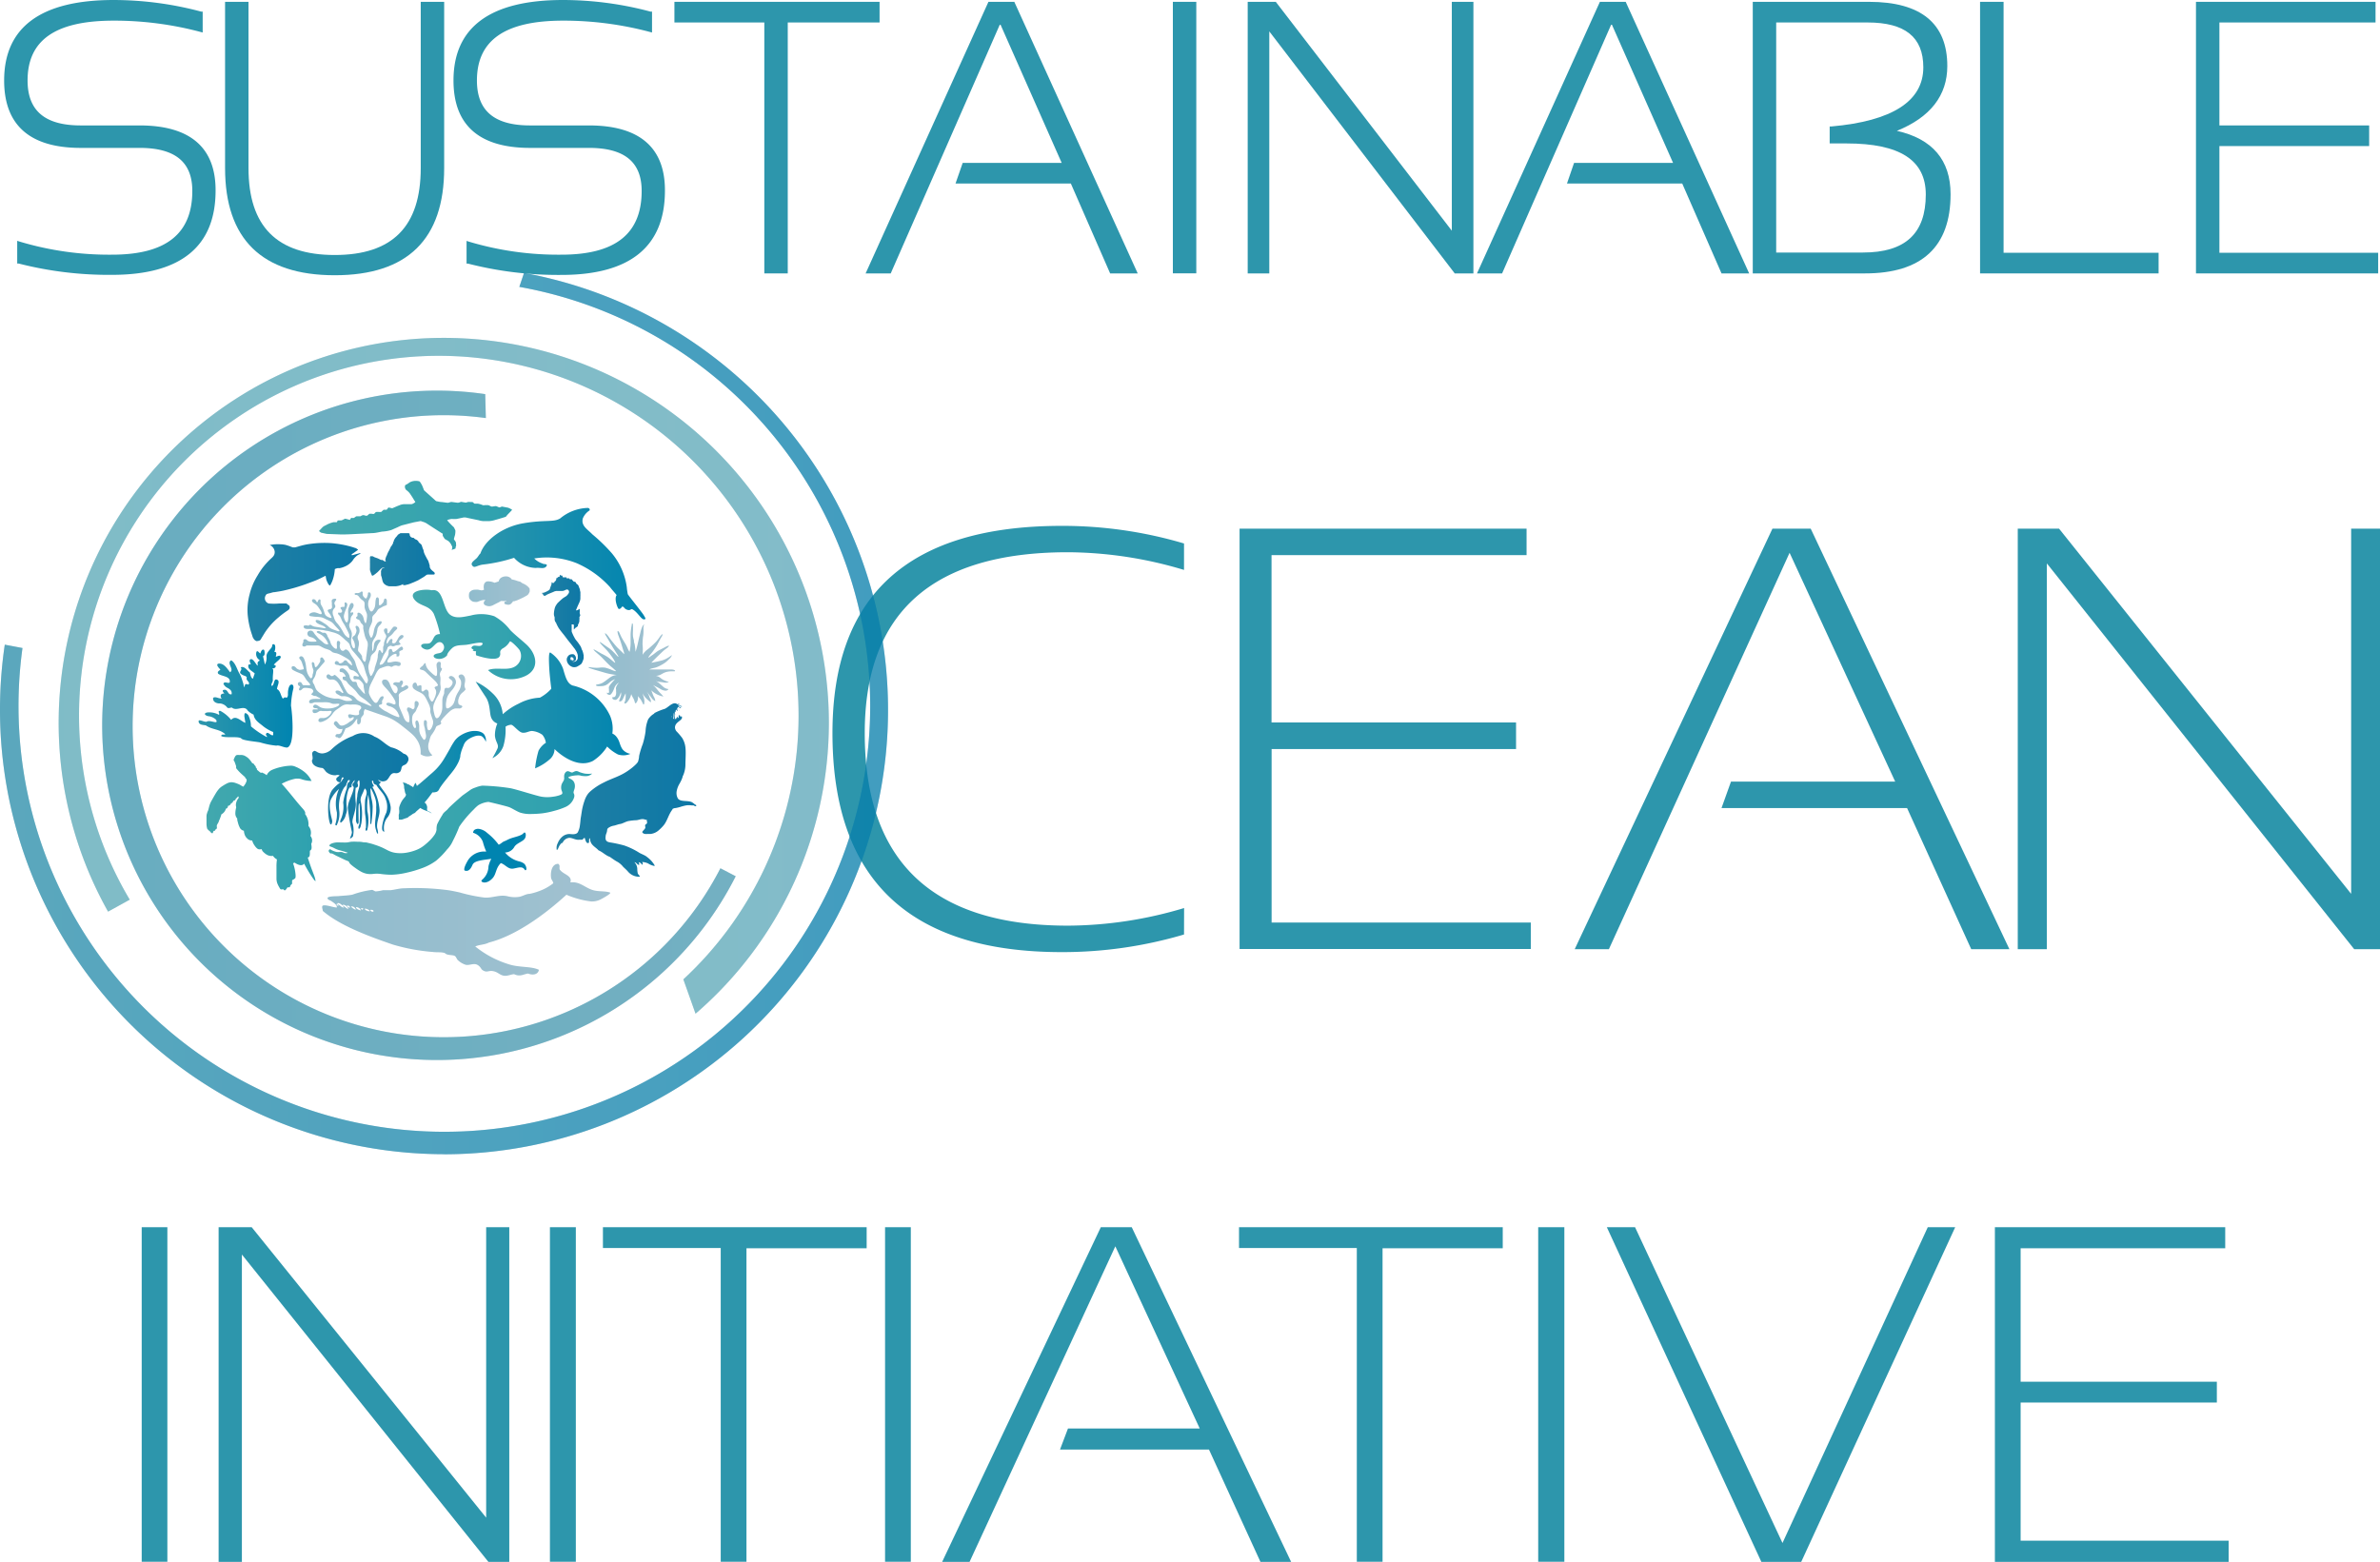 <svg xmlns="http://www.w3.org/2000/svg" xmlns:xlink="http://www.w3.org/1999/xlink" viewBox="0 0 298.62 195.98"><defs><style>.cls-1,.cls-21{fill:#2d96ac;}.cls-2{fill:url(#linear-gradient);}.cls-3{fill:url(#linear-gradient-2);}.cls-4{fill:url(#linear-gradient-3);}.cls-5{fill:url(#linear-gradient-4);}.cls-6{fill:url(#linear-gradient-5);}.cls-7{fill:url(#linear-gradient-6);}.cls-8{fill:url(#linear-gradient-7);}.cls-9{fill:url(#linear-gradient-8);}.cls-10{fill:url(#linear-gradient-9);}.cls-11{fill:url(#linear-gradient-10);}.cls-12{fill:url(#linear-gradient-11);}.cls-13{fill:url(#linear-gradient-12);}.cls-14{fill:url(#linear-gradient-13);}.cls-15{fill:url(#linear-gradient-14);}.cls-16{fill:url(#linear-gradient-15);}.cls-17{fill:#0084b0;}.cls-18{fill:url(#linear-gradient-16);}.cls-19{fill:url(#linear-gradient-17);}.cls-20{fill:url(#linear-gradient-18);}.cls-21,.cls-25{opacity:0.4;}.cls-22{opacity:0.85;fill:url(#linear-gradient-19);}.cls-23{opacity:0.35;fill:url(#linear-gradient-20);}.cls-24{opacity:0.6;fill:url(#linear-gradient-21);}.cls-25{fill:url(#linear-gradient-22);}</style><linearGradient id="linear-gradient" x1="39.98" y1="64.69" x2="64.32" y2="64.69" gradientUnits="userSpaceOnUse"><stop offset="0" stop-color="#42a8ae"/><stop offset="1" stop-color="#2ea1af"/></linearGradient><linearGradient id="linear-gradient-2" x1="59.2" y1="70.75" x2="80.96" y2="70.75" gradientUnits="userSpaceOnUse"><stop offset="0" stop-color="#2d96ac"/><stop offset="1" stop-color="#0084b0"/></linearGradient><linearGradient id="linear-gradient-3" x1="31.06" y1="74.28" x2="45.21" y2="74.28" gradientUnits="userSpaceOnUse"><stop offset="0" stop-color="#2080a4"/><stop offset="1" stop-color="#0d77a6"/></linearGradient><linearGradient id="linear-gradient-4" x1="41.29" y1="103.24" x2="74.3" y2="103.24" xlink:href="#linear-gradient"/><linearGradient id="linear-gradient-5" x1="69.77" y1="99.14" x2="87.37" y2="99.14" xlink:href="#linear-gradient-3"/><linearGradient id="linear-gradient-6" x1="24.98" y1="87.27" x2="36.81" y2="87.27" xlink:href="#linear-gradient-2"/><linearGradient id="linear-gradient-7" x1="51.79" y1="79.62" x2="67.15" y2="79.62" xlink:href="#linear-gradient"/><linearGradient id="linear-gradient-8" x1="50" y1="97.3" x2="61" y2="97.3" xlink:href="#linear-gradient-2"/><linearGradient id="linear-gradient-9" x1="40.42" y1="115.42" x2="76.6" y2="115.42" gradientUnits="userSpaceOnUse"><stop offset="0" stop-color="#90bccd"/><stop offset="1" stop-color="#a2c1d0"/></linearGradient><linearGradient id="linear-gradient-10" x1="36.68" y1="84.58" x2="58.5" y2="84.58" xlink:href="#linear-gradient-9"/><linearGradient id="linear-gradient-11" x1="46.35" y1="70.23" x2="54.53" y2="70.23" xlink:href="#linear-gradient-3"/><linearGradient id="linear-gradient-12" x1="73.82" y1="83.35" x2="84.72" y2="83.35" xlink:href="#linear-gradient-9"/><linearGradient id="linear-gradient-13" x1="58.81" y1="74.2" x2="66.48" y2="74.2" xlink:href="#linear-gradient-9"/><linearGradient id="linear-gradient-14" x1="59.69" y1="89.19" x2="79.1" y2="89.19" xlink:href="#linear-gradient-2"/><linearGradient id="linear-gradient-15" x1="39.15" y1="98.59" x2="51.24" y2="98.59" xlink:href="#linear-gradient-3"/><linearGradient id="linear-gradient-16" x1="25.92" y1="103.25" x2="39.58" y2="103.25" xlink:href="#linear-gradient"/><linearGradient id="linear-gradient-17" x1="68" y1="77.9" x2="73.22" y2="77.9" xlink:href="#linear-gradient-3"/><linearGradient id="linear-gradient-18" x1="12.86" y1="90.99" x2="92.31" y2="90.99" xlink:href="#linear-gradient-9"/><linearGradient id="linear-gradient-19" x1="7.35" y1="84.81" x2="103.99" y2="84.81" xlink:href="#linear-gradient-9"/><linearGradient id="linear-gradient-20" x1="7.35" y1="84.81" x2="103.99" y2="84.81" xlink:href="#linear-gradient"/><linearGradient id="linear-gradient-21" x1="0" y1="89.55" x2="111.5" y2="89.55" xlink:href="#linear-gradient-3"/><linearGradient id="linear-gradient-22" x1="0" y1="89.55" x2="111.5" y2="89.55" xlink:href="#linear-gradient-2"/></defs><title>Asset 13</title><g id="Layer_2" data-name="Layer 2"><g id="Layer_1-2" data-name="Layer 1"><path class="cls-1" d="M17.51,15.74H10.13c-4.49,0-6.67-1.84-6.67-5.64C3.46,5,7,2.59,14.27,2.59A42.14,42.14,0,0,1,25.13,4l.3.08V1.46l-.18,0A42.65,42.65,0,0,0,14.27,0C5.14,0,.52,3.4.52,10.1c0,5.61,3.23,8.46,9.61,8.46h7.38c4.46,0,6.62,1.77,6.62,5.4,0,5.38-3.3,8-10.08,8A39.06,39.06,0,0,1,2.47,30.32l-.31-.1v2.85l.18,0a45.59,45.59,0,0,0,11.71,1.42c8.64,0,13-3.56,13-10.58C27.07,18.51,23.85,15.74,17.51,15.74Z"/><path class="cls-1" d="M52.79,21.1C52.79,28.4,49.26,32,42,32S31.18,28.4,31.18,21.1V.23H28.24V21.1C28.24,30,32.86,34.54,42,34.54S55.73,30,55.73,21.1V.23H52.79Z"/><path class="cls-1" d="M73.89,15.74H66.51c-4.49,0-6.67-1.84-6.67-5.64,0-5.06,3.54-7.51,10.81-7.51A42.14,42.14,0,0,1,81.51,4l.3.08V1.46l-.18,0A42.66,42.66,0,0,0,70.64,0C61.52,0,56.9,3.4,56.9,10.1c0,5.61,3.23,8.46,9.61,8.46h7.38c4.46,0,6.62,1.77,6.62,5.4,0,5.38-3.3,8-10.08,8a39.06,39.06,0,0,1-11.58-1.63l-.31-.1v2.85l.18,0a45.59,45.59,0,0,0,11.71,1.42c8.64,0,13-3.56,13-10.58C83.45,18.51,80.23,15.74,73.89,15.74Z"/><polygon class="cls-1" points="110.36 0.23 84.62 0.23 84.62 2.82 95.9 2.82 95.9 34.31 98.84 34.31 98.84 2.82 110.36 2.82 110.36 0.23"/><polygon class="cls-1" points="127.27 0.23 124.02 0.23 108.61 34.31 111.76 34.31 125.49 2.99 133.21 20.44 120.79 20.44 119.89 23.03 134.36 23.03 139.29 34.31 142.75 34.31 127.33 0.37 127.27 0.23"/><rect class="cls-1" x="147.16" y="0.23" width="2.94" height="34.07"/><polygon class="cls-1" points="182.16 28.95 160.15 0.33 160.08 0.23 156.55 0.23 156.55 34.31 159.26 34.31 159.26 3.94 182.45 34.21 182.52 34.31 184.87 34.31 184.87 0.23 182.16 0.23 182.16 28.95"/><polygon class="cls-1" points="203.98 0.23 200.74 0.23 185.32 34.31 188.47 34.31 202.2 2.99 209.92 20.44 197.5 20.44 196.61 23.03 211.07 23.03 216 34.31 219.47 34.31 204.04 0.37 203.98 0.23"/><path class="cls-1" d="M238,16.42c4.2-1.7,6.33-4.44,6.33-8.13,0-5.35-3.31-8.06-9.82-8.06H219.92V34.31H234c7.13,0,10.74-3.34,10.74-9.94C244.74,20.09,242.46,17.42,238,16.42ZM222.86,2.82h11.46c4.71,0,7,1.84,7,5.63,0,4.24-3.88,6.74-11.53,7.42l-.22,0V18h2.12c6.69,0,9.94,2.1,9.94,6.41,0,4.9-2.58,7.28-7.89,7.28H222.86Z"/><polygon class="cls-1" points="251.39 0.23 248.44 0.23 248.44 34.31 270.84 34.31 270.84 31.72 251.39 31.72 251.39 0.23"/><polygon class="cls-1" points="278.47 31.72 278.47 18.33 297.26 18.33 297.26 15.74 278.47 15.74 278.47 2.82 298.06 2.82 298.06 0.23 275.53 0.23 275.53 34.31 298.39 34.31 298.39 31.72 278.47 31.72"/><path class="cls-1" d="M21,154v42H17.78V154Z"/><path class="cls-1" d="M27.43,196V154h4.15L61,190.45V154H63.9v42H61.28L30.35,157.43V196Z"/><path class="cls-1" d="M72.25,154v42H69V154Z"/><path class="cls-1" d="M108.74,154v2.64H93.66V196H90.43V156.61H75.65V154Z"/><path class="cls-1" d="M114.28,154v42h-3.23V154Z"/><path class="cls-1" d="M118.21,196l19.91-42H142l20,42h-3.85l-6.46-14.1H133l1-2.64h16.53l-10.59-22.86L121.65,196Z"/><path class="cls-1" d="M188.55,154v2.64H173.47V196h-3.23V156.61H155.46V154Z"/><path class="cls-1" d="M196.28,154v42H193V154Z"/><path class="cls-1" d="M245.32,154,226,196H221l-19.39-42h3.54l18.5,39.63L241.88,154Z"/><path class="cls-1" d="M279.2,154v2.64H253.53v16.75h24.62V176H253.53v17.34h26.1V196H250.3V154Z"/><path class="cls-1" d="M148.56,117.27a53.74,53.74,0,0,1-15.34,2.21q-28.77,0-28.77-27.49,0-26,28.77-26a53.7,53.7,0,0,1,15.34,2.21v3.32A51.23,51.23,0,0,0,134,69.3q-25.5,0-25.5,22.69,0,24.18,25.5,24.17a51.3,51.3,0,0,0,14.57-2.21Z"/><path class="cls-1" d="M191.54,66.34v3.32h-32v21h30.68V94H159.55v21.77h32.52v3.32H155.53V66.34Z"/><path class="cls-1" d="M197.58,119.11l24.81-52.77h4.8l24.93,52.77h-4.79l-8.05-17.71H216l1.19-3.32h20.6L224.54,69.37l-22.67,49.74Z"/><path class="cls-1" d="M253.17,119.11V66.34h5.18L295,112.17V66.34h3.64v52.77h-3.26L256.82,70.7v48.41Z"/><path class="cls-2" d="M52.64,60.41a1.67,1.67,0,0,0-1.2.1l-.38.26c-.06,0-.2.1-.24.16a.76.76,0,0,0,0,.3.74.74,0,0,0,.15.26,2,2,0,0,1,.46.44c.12.18.24.35.35.53l.23.38s.14.15.08.19-.31.25-.53.24l-.89,0a1.51,1.51,0,0,0-.56.14c-.2.07-.4.16-.59.24l-.3.13c-.06,0-.27-.06-.34-.07s-.14-.05-.21.05-.11.21-.23.21-.26,0-.31,0l-.31.28s-.2,0-.25,0a1.32,1.32,0,0,0-.36,0c-.09,0-.18.16-.26.22s-.26,0-.32,0-.24,0-.28,0l-.29.25s-.27,0-.32-.05a.37.37,0,0,0-.28,0c-.07,0-.19.12-.28.12l-.43,0c-.09,0-.19.1-.25.14a.32.32,0,0,1-.31.06c-.15,0-.14,0-.23.15s-.09.09-.24.05l-.38-.1c-.07,0-.23.09-.29.12a.9.9,0,0,1-.26.1h-.39c-.06,0-.1.22-.16.22l-.39,0a3.44,3.44,0,0,0-1,.4,1.15,1.15,0,0,0-.38.23l-.45.48c.12.09.23.22.38.23L41,67l1.85.07c.84,0,1.7-.06,2.54-.1l1.31-.07c.41,0,.83-.12,1.24-.19a4.76,4.76,0,0,0,1.16-.2l.82-.36a3.7,3.7,0,0,1,.53-.23l1.34-.34c.23-.06.46-.09.7-.14l.27-.05c.07,0,.23.07.3.09a1.78,1.78,0,0,1,.51.23l.72.47,1.17.75c.09.05.09,0,.09.15a.35.35,0,0,0,.09.29c.05.08.13.24.21.29l.37.21a1.33,1.33,0,0,1,.43.56.47.47,0,0,1,0,.57,1.58,1.58,0,0,0,.51-.18s0-.24.06-.28a.55.55,0,0,0,0-.22c0-.12,0-.24-.06-.35s-.13-.18-.18-.25,0-.16,0-.2l.11-.38a2.6,2.6,0,0,0,.05-.54c0-.07-.07-.18-.1-.24a.61.61,0,0,0-.11-.21,9.39,9.39,0,0,1-.83-.87,1.72,1.72,0,0,1,.59-.16,3.66,3.66,0,0,0,.61,0l.85-.18a1.24,1.24,0,0,1,.5.05l1.39.29a2.58,2.58,0,0,0,.54.11h.84a3.38,3.38,0,0,0,.8-.17c.26-.06.51-.15.77-.22l.41-.13c.09,0,.21-.21.27-.27s.4-.41.59-.62a2.1,2.1,0,0,0-.52-.27l-.74-.14c-.07,0-.23.08-.29.1s-.22-.06-.3-.09a.48.48,0,0,0-.24-.07l-.43.06c-.18,0-.38-.2-.55-.18l-.35,0a.7.7,0,0,1-.27,0,2.43,2.43,0,0,0-.64-.19l-.37,0c-.09,0-.17-.16-.26-.19A1.27,1.27,0,0,0,59,63a1,1,0,0,0-.28,0c-.07,0-.23.09-.3.07L58,63a.33.33,0,0,0-.23,0,1,1,0,0,1-.33.09l-.79-.1c-.17,0-.34.12-.52.1L55.43,63c-.23,0-.46-.07-.69-.11,0,0-.08-.05-.12-.09l-.34-.31-1.05-.94a.51.51,0,0,1-.08-.17L53,61a3.09,3.09,0,0,0-.32-.55"/><path class="cls-3" d="M77.65,76.43c-.17-.07-.62-1.29-.28-1.75-.32-.4-.55-.63-.83-1l0,0a12.18,12.18,0,0,0-4.17-3,10.14,10.14,0,0,0-5.34-.6,2.66,2.66,0,0,0,1.05.64c.16.12.5,0,.54.22-.23.56-.87.25-1.38.33A3.76,3.76,0,0,1,64.5,70a19.82,19.82,0,0,1-3.84.84c-.7.07-1.07.43-1.3.24s-.21-.35-.11-.5.31-.31.52-.5.32-.47.51-.63c.52-1.58,2.67-3.33,5.41-3.79s3.74-.09,4.59-.6a5.66,5.66,0,0,1,3.46-1.32c.13,0,.31.11.24.31a2.18,2.18,0,0,0-.85,1c-.26.94.62,1.39,1.19,2a21.28,21.28,0,0,1,2.44,2.37,8.43,8.43,0,0,1,1.89,4.31c0,.15.09.71.12.83s1.78,2.26,2,2.64.34.53,0,.52-.83-1-1.47-1.28c-.21,0-.22.21-.61.08s-.33-.34-.61-.42c0,0-.25.38-.42.31"/><path class="cls-4" d="M36,75.83c.2.07.35.16.35.4s-.19.33-.35.44a10.94,10.94,0,0,0-1.06.81,8.7,8.7,0,0,0-1.71,1.91l-.38.62c-.09.15-.16.35-.35.39a1.24,1.24,0,0,1-.29.05c-.09,0-.2-.1-.27-.15s-.1-.15-.16-.21a1.18,1.18,0,0,1-.13-.34,10.79,10.79,0,0,1-.57-2.56,7.53,7.53,0,0,1,.24-2.62,8,8,0,0,1,1-2.36,9.78,9.78,0,0,1,.66-1,10.09,10.09,0,0,1,.9-1c.31-.29.59-.48.59-.94a1,1,0,0,0-.63-.87,4.73,4.73,0,0,1,1.3-.1,3.87,3.87,0,0,1,.66.07,6.46,6.46,0,0,1,.62.2l.31.12c.1,0,.2,0,.3,0l.68-.19a8.42,8.42,0,0,1,1.22-.25,12.93,12.93,0,0,1,2.66-.09,13.27,13.27,0,0,1,2.63.49l.36.12c.1,0,.19.12.3.16s-.06.14-.1.17l-.46.33c-.07.05-.2.1-.2.2s.17,0,.24,0l.84-.23,0,.11a1.39,1.39,0,0,0-.55.34,2.1,2.1,0,0,0-.4.49,2.42,2.42,0,0,1-1,.76,2.63,2.63,0,0,1-.66.2,2.28,2.28,0,0,0-.26,0s-.32.09-.32.13a5.08,5.08,0,0,1-.25,1.3,3.39,3.39,0,0,1-.22.52.6.6,0,0,1-.17.24s-.14-.14-.16-.18a2.72,2.72,0,0,1-.25-.53c-.06-.18-.06-.35-.11-.53-.4.2-.8.41-1.22.58s-.85.32-1.27.48a23.37,23.37,0,0,1-2.6.76c-.44.11-.88.17-1.32.24-.19,0-.39.08-.58.13s-.44.06-.53.29a.68.68,0,0,0,.39,1,6.82,6.82,0,0,0,1.3,0h1"/><path class="cls-5" d="M74.3,97.08a1.28,1.28,0,0,1-.56.3,2.21,2.21,0,0,1-.58,0c-.18,0-.32-.06-.44-.08a1.46,1.46,0,0,0-.38,0,3.5,3.5,0,0,0-.5.06,1.79,1.79,0,0,0-.38.1c-.09,0-.14.07-.13.11s.06.09.18.14a1.23,1.23,0,0,1,.41.28,1,1,0,0,1,.21.56,1.31,1.31,0,0,1-.07.52,2.48,2.48,0,0,0-.1.34.56.56,0,0,0,.07.24.67.67,0,0,1,0,.43,2,2,0,0,1-.37.66,2,2,0,0,1-.76.55,9.13,9.13,0,0,1-1.39.47,10.31,10.31,0,0,1-1.52.31,14.41,14.41,0,0,1-1.54.08,3.9,3.9,0,0,1-1.09-.15c-.36-.08-1.09-.56-1.45-.7s-2.36-.62-2.62-.67a3,3,0,0,0-1.28.42,4,4,0,0,0-.56.52,14.11,14.11,0,0,0-1.82,2.16,18,18,0,0,1-.81,1.8,3.6,3.6,0,0,1-.73,1.07A9.76,9.76,0,0,1,54.73,108a7,7,0,0,1-1.74.93,14.61,14.61,0,0,1-2,.59,9.46,9.46,0,0,1-1.88.25,10.55,10.55,0,0,1-1.43-.11,3.46,3.46,0,0,0-.79,0,3.05,3.05,0,0,1-.8,0,2.5,2.5,0,0,1-.83-.3,6.5,6.5,0,0,1-.69-.45,5.77,5.77,0,0,1-.54-.42,1.1,1.1,0,0,1-.23-.28c0-.07-.05-.11-.11-.14l-.33-.13c-.18-.08-.44-.21-.65-.31l-.53-.25-.4-.22a.59.59,0,0,0-.21-.07.22.22,0,0,1-.13,0,.64.64,0,0,1-.14-.16.23.23,0,0,1-.06-.18.27.27,0,0,1,.13-.17c.05,0,.1,0,.17.06a2,2,0,0,0,.28.14,3,3,0,0,0,.44.14,2.22,2.22,0,0,0,.36,0,1.15,1.15,0,0,1,.28,0,2.69,2.69,0,0,1,.26.1.79.79,0,0,0,.49,0c-.42-.15-.66-.22-.84-.27s-.32-.08-.46-.13a3.58,3.58,0,0,1-.4-.18,3.09,3.09,0,0,0-.32-.15,1.51,1.51,0,0,1-.26-.1.11.11,0,0,1,0-.17.62.62,0,0,1,.28-.18,2.19,2.19,0,0,1,.52-.12,3.27,3.27,0,0,1,.55,0c.14,0,.2,0,.31,0a2.58,2.58,0,0,0,.44,0c.17,0,.36-.06.59-.09a6.33,6.33,0,0,1,.77,0c.25,0,.45,0,.67.05s.43,0,.67.09A6.33,6.33,0,0,1,47,106a9,9,0,0,1,1,.38c.32.15.59.31.85.42a2.9,2.9,0,0,0,.82.23,4.45,4.45,0,0,0,1.15,0,6.07,6.07,0,0,0,1.26-.31,3.88,3.88,0,0,0,.82-.4,4.75,4.75,0,0,0,.55-.42,6.65,6.65,0,0,0,.51-.47,4.62,4.62,0,0,0,.56-.67,1.5,1.5,0,0,0,.25-.62c0-.21,0-.42.08-.7a10.92,10.92,0,0,1,.66-1.18c.15-.34.51-.51.71-.77s1.63-1.52,1.83-1.68l1-.71a2.66,2.66,0,0,1,.56-.26,4.35,4.35,0,0,1,.89-.25,27.39,27.39,0,0,1,3.53.32c.79.15,3.41,1,3.94,1.07a4.55,4.55,0,0,0,1.4,0,3.94,3.94,0,0,0,.75-.16,1.41,1.41,0,0,0,.32-.13.21.21,0,0,0,.12-.16.65.65,0,0,0-.06-.25,1.2,1.2,0,0,1-.09-.35,1.34,1.34,0,0,1,.06-.51A3.77,3.77,0,0,1,70.7,98a.75.75,0,0,0,.09-.33,2.38,2.38,0,0,1,0-.38.75.75,0,0,1,.18-.38.38.38,0,0,1,.33-.13,1.78,1.78,0,0,1,.33.13.31.31,0,0,0,.26,0,1.32,1.32,0,0,1,.37-.15c.12,0,.21,0,.4.11a4.25,4.25,0,0,0,.73.21,3.45,3.45,0,0,0,.89,0"/><path class="cls-6" d="M84.38,90.13s0-.41,0-.13c0,0,0,.07,0,.13m-.09-.27c.07,0,0,.15,0,.24s0-.14,0-.24m.19-.39c.06.21,0,.54.1.72s-.07-.05-.12,0c0-.24,0-.4,0-.68m-4,18.66a2,2,0,0,1,.85.18,2.22,2.22,0,0,0,.8.32c.16,0-.36-.62-.39-.65a4.7,4.7,0,0,0-.7-.6c-.25-.15-.52-.25-.78-.39a9,9,0,0,0-1.91-.93,16.09,16.09,0,0,0-1.74-.38c-.44-.06-.68-.22-.6-.75,0-.23.13-.43.17-.65s0-.3.19-.44a1.67,1.67,0,0,1,.69-.27c.28-.06.5-.17.78-.21s.66-.28,1-.36a7.2,7.2,0,0,1,.95-.11c.27,0,.54-.13.81-.14s.39.1.59.09c-.06.15.08.28,0,.43s-.14.11-.2.19,0,.18,0,.35-.3.36-.39.56c.1.24.37.27.67.24l.39,0a1.84,1.84,0,0,0,1-.45,5.37,5.37,0,0,0,.61-.61c.49-.58.63-1.4,1.12-2l0-.06a.73.73,0,0,1,.41-.13,5.3,5.3,0,0,0,.54-.13,6.78,6.78,0,0,1,.76-.2,2.34,2.34,0,0,1,.71,0,1.17,1.17,0,0,1,.2,0c.13,0,.21.17.34.07s-.09-.15-.16-.21a2.28,2.28,0,0,0-.37-.27c-.57-.25-1.43,0-1.75-.47a1.4,1.4,0,0,1-.14-.94,2.79,2.79,0,0,1,.36-.92c.08-.15.16-.29.23-.45a2.73,2.73,0,0,0,.14-.37c0-.1.08-.19.11-.29A3.47,3.47,0,0,0,86,96c0-.68.08-1.51,0-2.22a2.9,2.9,0,0,0-.41-1.18,8.48,8.48,0,0,0-.73-.85.87.87,0,0,1-.17-.44c0-.48.38-.68.68-.94a.67.67,0,0,0,.2-.26c0-.08,0-.28-.1-.21s-.07.08-.1.05,0-.19-.15-.2,0,.29-.1.34,0-.14-.13-.11,0,.14-.06.16,0-.11-.07-.06,0,.09,0,.11-.09.07-.19,0c0-.21-.1-.59,0-.74a.45.45,0,0,0,0,.14.85.85,0,0,1,0,.16c.08,0,0-.29,0-.33s0-.1,0-.12.1,0,.12.08,0,.09,0,.07,0-.11,0-.14a.4.4,0,0,1,0-.19s.05-.09.07-.07.07.14.13.16,0-.13,0-.15a.28.28,0,0,1-.05-.1s.06-.11.07-.09a1.35,1.35,0,0,0,.16.19.85.85,0,0,0,.11.15s0,0,0,0a.46.46,0,0,0-.07-.11L85.12,89,85,88.81s0,0,.05-.06.06,0,.09,0l.13.06s.09.08.15.07,0,0,0-.06a.76.76,0,0,0-.12-.08.48.48,0,0,1-.13-.06s-.1-.08-.08-.09.31.07.44.1,0,0,0-.06a.35.35,0,0,0-.15-.06l-.17,0-.13-.09a.45.45,0,0,1,.24,0s.14,0,.11,0-.14,0-.18-.05a.29.29,0,0,1-.21,0s.1,0,.12-.05.09,0,.1-.05-.11,0-.14,0a.52.52,0,0,1-.13.05.5.5,0,0,0-.49-.1c-.38.11-.65.45-1.08.67a7.46,7.46,0,0,0-1.25.5c-.05,0-.07.09-.12.12a2.19,2.19,0,0,0-.73.71A4.44,4.44,0,0,0,81,91.76a9.85,9.85,0,0,1-.35,1.6,10.68,10.68,0,0,0-.46,1.5c0,.21-.06.45-.12.67s-.51.6-.7.76a7.73,7.73,0,0,1-1,.7c-.81.49-1.81.78-2.64,1.22a7.49,7.49,0,0,0-1.64,1.08c-.09.08-.19.18-.27.27a2.88,2.88,0,0,0-.48.92,7,7,0,0,0-.24.82c-.1.41-.14.83-.22,1.27-.05.28-.06.63-.12,1a2.36,2.36,0,0,1-.28.9c-.23.29-.71.21-1,.19a1.38,1.38,0,0,0-1,.4,2.14,2.14,0,0,0-.51.77,1.23,1.23,0,0,0-.11.83c.13,0,.21-.3.28-.43a1.51,1.51,0,0,1,.35-.46c0,.05.05,0,.1,0a1,1,0,0,1,.84-.63c.41,0,.76.28,1.2.24.14,0,.31,0,.4,0s.19-.22.33-.24c.09.23.17.69.43.66s0-.55.24-.61c0,.86.67,1.06,1.07,1.52.53.22.87.63,1.42.82.32.22.65.47,1,.65a2.63,2.63,0,0,1,.68.61c.2.19.41.37.59.58a1.83,1.83,0,0,0,1.49.65c0-.15-.2-.26-.26-.42a2.69,2.69,0,0,1-.06-.53,1.21,1.21,0,0,0-.36-.87c.25,0,.38.36.59.33a.39.39,0,0,0-.07-.33c.2,0,.34.2.49.33.09-.18,0-.3-.09-.43h0"/><path class="cls-7" d="M34.8,93.55c.4,0,.81.26,1.23.26,1.06-.29.59-4.67.48-5.24v-.09a10.8,10.8,0,0,1,.31-2.13c0-.22,0-.47-.28-.44s-.43.69-.41,1.17-.21.48-.21.48-.1-.12-.29,0-.1.16-.1.16c-.33-.37-.3-1-.77-1.25,0-.38.44-1,0-1.18s-.29.59-.64.8c-.2-.22.15-.5.11-.77a2.19,2.19,0,0,1,0-.33c0-.36.12-.92,0-1.05s.08-.07.08-.07.27-.05.28-.25-.13-.12-.23-.2c.25-.34.92-.74.86-1s-.4-.07-.61,0c0-.18.22-.67-.19-.6a1.35,1.35,0,0,0,.1-.78c0-.17-.35-.36-.37,0s-.75.74-.71,1.35a1.77,1.77,0,0,1-.2,1L33,82.34c.25-.08.21-.39.19-.58s-.08-.28-.23-.23-.24.3-.29.46c-.14,0-.38-.49-.5-.16a.88.88,0,0,0,.3.93.19.19,0,0,1,.11.15.37.37,0,0,0-.27.35c.06.11,0,.2,0,.29-.25-.3-.57-.91-.84-.83s-.1.4,0,.62c-.06.06-.23,0-.3.1-.14.54.46.75.79,1.07-.08.23-.16.44-.23.67-.26-.13-.31-.52-.37-.78-.34-.25-.7-.87-1.17-.65.32.33-.32.54.06.83s.58.17.72.44c-.14.3.21.46.26.65s0,.16-.12.25a.26.26,0,0,0-.37,0l-.07.34a1.52,1.52,0,0,1-.13-.43s-.11-.38-.2-.63a2.9,2.9,0,0,0-.29-.66c-.32-.55-.47-1.28-1-1.66-.19,0-.22.16-.25.27,0,.44.5.92.07,1.21-.36-.45-.81-1.21-1.51-1.07-.24.15,0,.37.09.52l.2.21c-.11.16-.45.23-.27.53.46.35,1.59.28,1.44,1.09-.2.18-.66-.2-.79.16a1.07,1.07,0,0,0,.55.54c.28.17.55.34.48.78-.5.12-.42-.6-.9-.56s0,.46,0,.46-.48,0-.47.29.06.24.15.32c-.35.1-.74-.27-1.09-.07-.09.44.3.67.68.71a1.27,1.27,0,0,1,1.08.52c.17.15.39,0,.58,0,.6.53,1.53-.39,2,.39a2.6,2.6,0,0,0,.73.5c.1.74.8,1.1,1.22,1.47a5.09,5.09,0,0,0,1.24.71c0,.11,0,.26,0,.38-.31.18-.71-.61-.92-.1,0,.17.18.21.13.36a10.65,10.65,0,0,1-2-1.35,3.25,3.25,0,0,0-.32-1.37.76.76,0,0,0-.36-.3c-.12,0-.15.17-.15.26l0,.16.13.81c-.29-.09-.68-.45-1.06-.58a.6.6,0,0,0-.57.06.51.51,0,0,0-.15.15,4.47,4.47,0,0,0-1.38-1.14c-.42,0,0,.36-.16.5a2.49,2.49,0,0,0-1.5-.29c-.47.12-.24.37.14.46a1.64,1.64,0,0,1,1,.45c.35.69-.76-.06-1.19.25-.36.05-1.06-.42-1,0s.58.39.91.46h0c.78.56,1.7.43,2.44,1.11-.14.12-.5-.09-.51.23.48.28,2,0,2.49.27.1.29,1.9.42,2.41.53a10.14,10.14,0,0,0,2,.4"/><path class="cls-8" d="M61.24,84.1h0a4.19,4.19,0,0,0,4.31.88c2.19-.76,1.94-2.79.47-4.13-.66-.6-1.35-1.13-2-1.78a6.48,6.48,0,0,0-2-1.74,5.15,5.15,0,0,0-3-.08c-.79.14-1.8.44-2.52-.09-1-.72-.79-3.39-2.35-3.09-.72-.2-3.13,0-2.11,1.22.7.82,1.82.64,2.39,1.74a16.05,16.05,0,0,1,.78,2.54c-.88,0-.71.68-1.22,1.09-.28.22-.83,0-1.08.24s.24.56.57.61c.85.14,1.18-1.23,1.92-.87a.69.69,0,0,1,.22.94c-.24.48-.6.33-1,.51s-.2.52.32.59a1.34,1.34,0,0,0,1.16-.44l0,0c0-.28.47-.77.68-.95.53-.44,1.35-.27,2-.42.18,0,2.06-.5,1.74,0s-1.22-.23-1.38.49c.09,0,.14.13.25.14s-.06.07-.08.12a.61.61,0,0,0,.43.1,1,1,0,0,0,0,.51c.53.19,2.55.79,2.93.16.27-.45-.16-.58.37-1a2.21,2.21,0,0,0,.92-.88c.1-.2,1.18.94,1.24,1.09A1.54,1.54,0,0,1,65,83.32c-.94,1.08-2.64.28-3.78.78"/><path class="cls-9" d="M50.58,98.14a.4.4,0,0,0,.06.27.94.94,0,0,1,.06.24c0,.11,0,.29.06.43a2.05,2.05,0,0,0,.07.36c0,.1.08.17.11.26a.55.55,0,0,1-.17.36c-.09.11-.2.23-.29.37a2.78,2.78,0,0,0-.23.43,2.61,2.61,0,0,0-.16.45,1.33,1.33,0,0,0,0,.37,1.23,1.23,0,0,1,0,.24c0,.08,0,.19-.05.28a1.17,1.17,0,0,0,0,.29,2.22,2.22,0,0,0,0,.23.37.37,0,0,0,0,.13s.06,0,.12,0a.89.89,0,0,0,.25,0,1.77,1.77,0,0,0,.3-.1l.26-.09a1.15,1.15,0,0,0,.18-.06,1.42,1.42,0,0,0,.13-.12l.21-.13.22-.15a.94.94,0,0,1,.15-.1l.14-.06.13-.1a1.34,1.34,0,0,1,.15-.16l.45-.39a3.42,3.42,0,0,0,.45.24l.36.14a2.7,2.7,0,0,1,.63.31.89.89,0,0,0-.46-.29.18.18,0,0,1-.12-.16.69.69,0,0,1,0-.19.64.64,0,0,0,0-.21.89.89,0,0,0-.1-.28c-.05-.1-.11-.21-.24-.22a14.91,14.91,0,0,0,1-1.29,1.55,1.55,0,0,0,.52-.07.51.51,0,0,0,.25-.19c.07-.09.11-.21.23-.39s.31-.44.48-.66l.55-.69c.2-.24.44-.53.66-.83a6.38,6.38,0,0,0,.54-.89,3.28,3.28,0,0,0,.27-.76c0-.23.07-.44.13-.67a7.25,7.25,0,0,1,.26-.68,1.8,1.8,0,0,1,.25-.5,2,2,0,0,1,.53-.43,3.09,3.09,0,0,1,.71-.31,1.51,1.51,0,0,1,.59-.05.61.61,0,0,1,.37.19,1.66,1.66,0,0,1,.37.58,1.19,1.19,0,0,0-.1-.71.81.81,0,0,0-.37-.44,1.59,1.59,0,0,0-.64-.2,2.78,2.78,0,0,0-1,.08,3.81,3.81,0,0,0-1,.43,2.74,2.74,0,0,0-.79.69A9.42,9.42,0,0,0,56.43,94l-.55.95c-.16.27-.29.49-.47.74a7.37,7.37,0,0,1-.65.79c-.25.26-.52.5-.77.71l-.79.69c-.32.28-.74.64-.9.75a1.1,1.1,0,0,0-.18-.4,5,5,0,0,0-.28.57,1,1,0,0,0-.25-.17l-.14-.08-.12-.08-.09-.05-.09,0L51,98.31a.48.48,0,0,0-.16-.06.42.42,0,0,1-.26-.11"/><path class="cls-10" d="M42.32,113.44c0-.27.51,0,.62.2.09-.3.81.15.73.45-.21-.15-.43-.29-.62-.45-.06.12.08.16.11.25-.35,0-.49-.34-.84-.44m.11.25c-.1-.08-.25-.15-.2-.28.09.08.29.13.2.28m1.44.22c-.16-.06-.29-.13-.33-.24s.48,0,.33.24m.76.25a1.86,1.86,0,0,1-.59-.39c.23-.14.62.2.59.39m.62.09c-.27-.11-.6-.21-.57-.43.23,0,.61.21.57.43m.25-.31c.08,0,.07.12,0,.21a.34.34,0,0,1-.21-.13c0-.11.16,0,.2-.08m.93.37c-.12.11-.72-.11-.63-.3a.94.94,0,0,1,.63.3m.45,0c0,.21-.51,0-.37-.15.12,0,.32,0,.37.15m23.41-5.11c-.2-.32.09-.53-.23-.81-.82,0-1,1.05-.91,1.73,0,.23.33.56.27.72a6.42,6.42,0,0,1-1.84,1,7.34,7.34,0,0,1-1.13.32c-.43,0-.85.29-1.28.37a3.7,3.7,0,0,1-1.52-.08c-1-.21-1.83.23-2.82.18a20.61,20.61,0,0,1-3.15-.65c-.42-.09-1-.22-1.51-.29a31.48,31.48,0,0,0-5.45-.23c-.58,0-1.11.17-1.71.24-.28,0-.63,0-.95,0a5.3,5.3,0,0,1-.9.15c-.12,0-.34-.18-.46-.19a11.3,11.3,0,0,0-2.47.6c-.6.12-1.22.12-1.83.19-.18,0-1.25,0-1.29.22s.35.31.43.37c.25.18.79.48.73.83-.48,0-1.34-.38-1.76-.24-.18.15,0,.47,0,.67,2.13,1.82,5.63,3.14,8.78,4.22a24.16,24.16,0,0,0,5,.93c.55.07,1,0,1.43.11.11,0,.21.15.35.19.37.12.81.08,1,.2s.23.37.37.51a2.52,2.52,0,0,0,1,.6c.46.11,1-.24,1.45,0s.45.54.68.68c.56.36.72,0,1.32.12s.79.46,1.28.56.89-.15,1.35-.18c.74.36,1.17,0,1.74-.08.6.24,1.26.14,1.37-.47-1-.47-2.47-.26-3.8-.7a12.51,12.51,0,0,1-4.19-2.23c.54-.24,1.19-.21,1.71-.49,3.38-.86,7-3.5,9.73-6a11.21,11.21,0,0,0,3.08.84,2.36,2.36,0,0,0,1.28-.29s1.4-.73,1.1-.83c-.71-.23-1.48-.07-2.26-.34-1-.36-1.56-1.06-2.71-.93.31-.86-.93-1-1.3-1.59"/><path class="cls-11" d="M54.25,94.78a1.45,1.45,0,0,1-1.48-.14,2.77,2.77,0,0,0-.45-1.79,3.64,3.64,0,0,0-.77-.86c-.33-.29-.79-.65-1.17-.95a9.31,9.31,0,0,0-1-.69,6.35,6.35,0,0,0-1.08-.48L45.79,89a.69.69,0,0,0-.14.52.58.58,0,0,1-.16.32.75.75,0,0,0-.2.33c0,.15,0,.35-.06.49a.27.27,0,0,1-.18.22.16.16,0,0,1-.21-.07,1.08,1.08,0,0,1,0-.51c0-.14-.1-.05-.19.07a2.87,2.87,0,0,1-.37.48,2.09,2.09,0,0,1-.92.56c-.14.33-.21.5-.28.65a2.47,2.47,0,0,1-.21.34.58.58,0,0,1-.19.2.25.25,0,0,1-.21,0c-.06,0-.08-.07-.11-.08s-.08,0-.12,0a.2.2,0,0,1-.13-.08.2.2,0,0,1,0-.18.27.27,0,0,1,.17-.14c.08,0,.17,0,.25,0a.46.46,0,0,0,.22-.11c.07-.06.15-.15.23-.55a.69.69,0,0,1-.72-.17L42,91c-.06-.06-.11-.11-.11-.19a.37.37,0,0,1,.13-.26.18.18,0,0,1,.25,0,1.6,1.6,0,0,1,.24.29.6.6,0,0,0,.24.2.56.56,0,0,0,.28,0,.73.73,0,0,0,.25-.09,2.35,2.35,0,0,0,.33-.18l.29-.21c.1-.06.21-.12.3-.19a.61.61,0,0,0,.19-.26c0-.08,0-.12-.08-.12a2,2,0,0,0-.27.11.18.18,0,0,1-.21,0,.46.46,0,0,1-.14-.24.19.19,0,0,1,.07-.2.39.39,0,0,1,.27,0l.44.08a1.29,1.29,0,0,0,.38,0,.37.37,0,0,0,.2-.1.3.3,0,0,0,0-.17.77.77,0,0,1,0-.21.53.53,0,0,1,.12-.2.79.79,0,0,0,.13-.15.27.27,0,0,0,0-.21.37.37,0,0,0-.23-.18,1.58,1.58,0,0,0-.49-.11,3.49,3.49,0,0,0-.42,0,1.47,1.47,0,0,1-.37,0,1.57,1.57,0,0,0-.43,0,1.16,1.16,0,0,0-.42.16c-.13.07-.24.17-.37.25l-.39.27a2.3,2.3,0,0,0-.37.36c-.1.13-.18.27-.32.42a2.57,2.57,0,0,1-.47.41,2.16,2.16,0,0,1-.44.23,1.08,1.08,0,0,1-.36.1.27.27,0,0,1-.24-.1.24.24,0,0,1,0-.23.34.34,0,0,1,.21-.17,2.23,2.23,0,0,1,.36,0A1,1,0,0,0,41,90a1.51,1.51,0,0,0,.32-.24,1.2,1.2,0,0,0,.24-.3c.05-.1.07-.19,0-.23a.67.67,0,0,0-.33,0,3.26,3.26,0,0,1-.42,0,3.13,3.13,0,0,1-.41,0,.4.4,0,0,0-.26,0c-.09,0-.23.14-.37.19a.67.67,0,0,1-.36.06.2.2,0,0,1-.17-.15.33.33,0,0,1,0-.24c0-.06.11-.07.21-.07h.3c.08,0,.13,0,.13,0s0-.1-.14-.13-.26,0-.35-.07-.13-.08-.11-.14a.4.4,0,0,1,.15-.22.3.3,0,0,1,.27,0,1.43,1.43,0,0,1,.33.19,1.3,1.3,0,0,0,.31.16,2.17,2.17,0,0,0,.47.09,4.18,4.18,0,0,0,.56,0,2.3,2.3,0,0,0,.49-.08,2.8,2.8,0,0,0,.45-.17.66.66,0,0,0,.24-.18c0-.06.07-.12,0-.15a1.47,1.47,0,0,0-.38,0,1.92,1.92,0,0,1-.42,0,3.43,3.43,0,0,1-.33-.12,2.11,2.11,0,0,0-.36-.07,5.11,5.11,0,0,0-.58,0h-.61a3.19,3.19,0,0,0-.35,0c-.1,0-.2.07-.32.1a.55.55,0,0,1-.32,0,.15.15,0,0,1-.09-.18.34.34,0,0,1,.17-.25,1.11,1.11,0,0,1,.47-.09,2.93,2.93,0,0,1,.49,0c.14,0,.25,0,.28,0s0-.09-.11-.14-.19-.08-.26-.12a.93.93,0,0,0-.21-.11c-.09,0-.23,0-.34-.07s-.21-.07-.21-.13.09-.14.15-.21a.26.26,0,0,0,.09-.18.38.38,0,0,0-.09-.21.42.42,0,0,0-.24-.14,4.11,4.11,0,0,0-.46-.07,1.49,1.49,0,0,0-.36,0,.36.36,0,0,0-.21.11.89.89,0,0,1-.2.17.22.22,0,0,1-.21,0,.19.19,0,0,1,0-.2c0-.08.09-.15.1-.21s0-.08-.1-.12a.33.33,0,0,1-.14-.15.27.27,0,0,1,0-.23.3.3,0,0,1,.21-.11.26.26,0,0,1,.21.09,1.23,1.23,0,0,1,.12.2.18.18,0,0,0,.16.11h.39a2.32,2.32,0,0,0,.33,0c.08,0,.12,0,.08-.13a2.21,2.21,0,0,0-.27-.33,1.87,1.87,0,0,1-.24-.3,5.11,5.11,0,0,0-.28-.43.84.84,0,0,0-.35-.26l-.5-.21a4,4,0,0,1-.41-.2c-.11-.06-.2-.11-.23-.2a.27.27,0,0,1,0-.26.24.24,0,0,1,.22-.07.45.45,0,0,1,.23.12c.07.06.12.14.2.2a1.57,1.57,0,0,0,.3.14A1.63,1.63,0,0,0,38,84c.07,0,.11,0,.11-.08a1.11,1.11,0,0,0-.07-.3l-.15-.45a1.42,1.42,0,0,0-.16-.33,1.39,1.39,0,0,1-.16-.2.18.18,0,0,1,0-.17.26.26,0,0,1,.17-.11.32.32,0,0,1,.26.08.88.88,0,0,1,.19.33,3.26,3.26,0,0,1,.14.45,4.79,4.79,0,0,1,.08.49,4.31,4.31,0,0,0,.1.56,1.81,1.81,0,0,0,.18.45,2,2,0,0,0,.22.32c.06.07.11.1.16.06a.49.49,0,0,0,.14-.24c0-.11,0-.23.06-.35a1.85,1.85,0,0,0,.06-.35,1.11,1.11,0,0,0-.09-.32,2,2,0,0,1-.09-.4.49.49,0,0,1,0-.31.14.14,0,0,1,.19,0,.36.36,0,0,1,.12.23,1.7,1.7,0,0,0,.07.32.11.11,0,0,0,.17,0,1,1,0,0,0,.22-.25c.07-.1.12-.19.17-.27a.57.57,0,0,0,.1-.24,1.41,1.41,0,0,1,0-.29.19.19,0,0,1,.21-.13c.08,0,.16.13.22.22a.65.65,0,0,1,.11.22c0,.06,0,.1-.07.18l-.29.33c-.12.14-.26.32-.37.44a2.16,2.16,0,0,0-.25.27.82.82,0,0,0-.1.29,2.1,2.1,0,0,1-.08.3,1.58,1.58,0,0,1-.15.32,1.65,1.65,0,0,0-.16.28.35.35,0,0,0,0,.27c0,.1.12.2.17.32s.09.26.15.39a1.14,1.14,0,0,0,.24.37,2.52,2.52,0,0,0,.46.36,3.88,3.88,0,0,0,.6.33,4,4,0,0,0,.62.19,3.14,3.14,0,0,0,.52.09c.15,0,.29,0,.44,0a2.59,2.59,0,0,1,.49.14,2.76,2.76,0,0,0,.44.14,1.8,1.8,0,0,0,.45,0c.15,0,.31,0,.35-.12a1.28,1.28,0,0,0-.54-.37,1.73,1.73,0,0,0-.48-.1,1.62,1.62,0,0,1-.36,0,1.57,1.57,0,0,1-.33-.17,1.43,1.43,0,0,1-.26-.16.32.32,0,0,1-.12-.22.14.14,0,0,1,.11-.14.55.55,0,0,1,.26,0,1.11,1.11,0,0,1,.28.13c.08.05.12.12.18.15s.13,0,.14,0,0-.14-.1-.28l-.29-.53a3.47,3.47,0,0,0-.31-.5,1.11,1.11,0,0,0-.38-.31.75.75,0,0,0-.35-.06,1.06,1.06,0,0,1-.3,0,.67.67,0,0,1-.29-.18.29.29,0,0,1-.08-.27.29.29,0,0,1,.2-.2.32.32,0,0,1,.24.1.46.46,0,0,0,.19.12.3.3,0,0,0,.22-.06c.06,0,.1-.1.16-.09a.75.75,0,0,1,.27.19,5.09,5.09,0,0,1,.37.36,1.44,1.44,0,0,1,.25.35c.07.14.14.31.23.49s.19.38.29.54a1.55,1.55,0,0,0,.27.39,1,1,0,0,0,.33.18,1.37,1.37,0,0,1,.34.17,2.1,2.1,0,0,1,.32.3,1.22,1.22,0,0,0,.35.3,4.72,4.72,0,0,0,.63.28l.53.22c.17.08.35.17.48.1a8.85,8.85,0,0,0-.8-.72c-.21-.16-.41-.29-.57-.41a2.39,2.39,0,0,1-.38-.39c-.11-.14-.22-.3-.36-.44s-.29-.29-.45-.43a4.53,4.53,0,0,1-.41-.4,3,3,0,0,0-.23-.3.86.86,0,0,0-.24-.11.57.57,0,0,1-.21-.16C43,85.16,43,85.09,43,85s.1-.08.17-.09.16,0,.19,0,0-.09-.06-.19a1.06,1.06,0,0,0-.25-.3.52.52,0,0,0-.26-.08.21.21,0,0,1-.16-.08.35.35,0,0,1,0-.21.16.16,0,0,1,.13-.15.48.48,0,0,1,.33,0,1.23,1.23,0,0,1,.36.28,2,2,0,0,1,.27.35,1.06,1.06,0,0,1,.13.29,1.84,1.84,0,0,0,.08.31,1.43,1.43,0,0,0,.18.26.49.49,0,0,0,.17.16.93.93,0,0,0,.25,0,.23.23,0,0,1,.21.09,2.15,2.15,0,0,1,.09.31,1.17,1.17,0,0,0,.19.33l.27.32a2.7,2.7,0,0,0,.51.5c-.11-.54-.15-.78-.17-.94a.77.77,0,0,0-.07-.35,1.71,1.71,0,0,0-.31-.37.62.62,0,0,0-.31-.19,1.8,1.8,0,0,0-.33,0,.26.26,0,0,1-.24-.07.32.32,0,0,1,0-.25c0-.08.07-.12.18-.11s.29.07.38.08.11-.05.07-.15a1.51,1.51,0,0,0-.29-.34,2.36,2.36,0,0,0-.38-.27A1.73,1.73,0,0,1,43.9,84a1.75,1.75,0,0,1-.22-.32.29.29,0,0,0-.23-.15,2.59,2.59,0,0,0-.42,0,1.57,1.57,0,0,1-.39,0,1.1,1.1,0,0,1-.21-.08c-.08,0-.18,0-.26-.05A.2.2,0,0,1,42,83.2a.34.34,0,0,1,.13-.22.23.23,0,0,1,.21,0,.4.4,0,0,1,.17.14c0,.06.08.12.16.12a.58.58,0,0,0,.26-.08.36.36,0,0,0,.15-.11.44.44,0,0,1,.15-.16.26.26,0,0,1,.23,0,2,2,0,0,1,.2.23,2.09,2.09,0,0,0,.29.25.63.63,0,0,0,.21.13s.05,0,0-.13A1,1,0,0,0,44,83a2.06,2.06,0,0,0-.46-.37c-.21-.13-.48-.28-.71-.4a3.19,3.19,0,0,0-.6-.25,2.51,2.51,0,0,1-.46-.11c-.13-.07-.24-.19-.4-.28a5.83,5.83,0,0,0-.58-.2,4.4,4.4,0,0,1-.52-.26.94.94,0,0,0-.42-.13c-.16,0-.35,0-.59,0s-.52,0-.69,0-.21.09-.3.12a.33.33,0,0,1-.3-.06.28.28,0,0,1,0-.28c0-.09.08-.14.09-.2a1.3,1.3,0,0,0,0-.19.18.18,0,0,1,.09-.15.26.26,0,0,1,.23,0c.09,0,.17.14.27.19a.88.88,0,0,0,.37.09,3.39,3.39,0,0,0,.45,0c.13,0,.21,0,.23-.06s0-.07-.09-.15a1.5,1.5,0,0,0-.32-.26,2.29,2.29,0,0,0-.38-.12.5.5,0,0,1-.25-.16.4.4,0,0,1-.09-.26.36.36,0,0,1,.36-.37.44.44,0,0,1,.3.08,1.75,1.75,0,0,1,.23.31c.09.13.22.26.32.38a3.14,3.14,0,0,0,.28.3l.4.33a1.66,1.66,0,0,0,.32.25.61.61,0,0,0,.34.06c.08,0,.08-.07,0-.18a2,2,0,0,0-.23-.43,2.15,2.15,0,0,0-.43-.47,3.15,3.15,0,0,0-.5-.29c-.14-.07-.21-.12-.22-.17s.05-.11.15-.12a.67.67,0,0,1,.33.07,1.52,1.52,0,0,0,.26.14,1,1,0,0,0,.23,0,.25.25,0,0,1,.19.09.83.83,0,0,1,.16.23c0,.09.08.2.14.32a4.17,4.17,0,0,1,.2.38c.05.13.07.26.14.4a1.36,1.36,0,0,0,.28.38.92.92,0,0,0,.31.22.1.1,0,0,0,.14-.09,1.68,1.68,0,0,0,0-.32,2.11,2.11,0,0,1,0-.38c0-.11.05-.18.12-.2a.23.23,0,0,1,.21.06.24.24,0,0,1,.08.22c0,.09-.05.2-.06.32a.8.8,0,0,0,.06.33.53.53,0,0,0,.16.25.31.31,0,0,0,.25.06c.07,0,.11-.09.17-.13a.29.29,0,0,1,.27,0,1,1,0,0,1,.31.31c.09.13.14.26.25.43s.27.39.37.56a2.17,2.17,0,0,1,.18.51c.06.19.14.43.22.63a3.64,3.64,0,0,0,.28.57c.11.19.25.38.37.56l.3.47c.08.11.12.16.16.17s.08,0,.12-.11a.7.7,0,0,0,.08-.31,1.34,1.34,0,0,0-.1-.41c-.06-.16-.13-.35-.19-.54s-.12-.4-.16-.55a2.1,2.1,0,0,0-.14-.42,4.09,4.09,0,0,0-.33-.55c-.13-.18-.26-.33-.4-.5l-.45-.53a2.21,2.21,0,0,1-.37-.5c-.09-.18-.13-.41-.23-.57a2.19,2.19,0,0,0-.45-.42,6.77,6.77,0,0,0-.76-.66,2.87,2.87,0,0,0-.81-.33l-.67-.18c-.21,0-.41-.08-.63-.11L39.81,79a6.45,6.45,0,0,0-.68-.07c-.2,0-.37,0-.53,0a.73.73,0,0,1-.36-.07.26.26,0,0,1-.14-.2.14.14,0,0,1,.12-.17,1.7,1.7,0,0,1,.35,0,.27.27,0,0,0,.2,0s.08-.09.14-.09a.71.71,0,0,1,.23.11,1.29,1.29,0,0,0,.34.13l.59.09.6.1c.16,0,.24,0,.24,0s-.11-.15-.25-.23a3.6,3.6,0,0,0-.45-.2,1.94,1.94,0,0,1-.42-.21.43.43,0,0,1-.18-.24.12.12,0,0,1,.12-.15.84.84,0,0,1,.41.1,3.66,3.66,0,0,1,.48.28,3.45,3.45,0,0,1,.42.29c.13.11.25.24.39.34a2.17,2.17,0,0,0,.48.22l.46.17a.46.46,0,0,0,.24,0s0-.07-.11-.19l-.47-.5a2.25,2.25,0,0,0-.42-.44,4.83,4.83,0,0,0-.65-.33,3.44,3.44,0,0,0-.58-.26,3,3,0,0,0-.63-.07,5.1,5.1,0,0,1-.69-.08c-.18,0-.28-.11-.27-.18s.1-.17.24-.23a.9.9,0,0,1,.51-.07,2.92,2.92,0,0,1,.52.18c.15.05.25.06.29,0s0-.17-.06-.3a3.79,3.79,0,0,0-.26-.41,2.62,2.62,0,0,0-.3-.39,2.29,2.29,0,0,0-.33-.24.58.58,0,0,1-.25-.26.19.19,0,0,1,.12-.23.32.32,0,0,1,.3.09,1.07,1.07,0,0,1,.16.24c0,.05.08.06.12,0s.07-.16.11-.23a.15.15,0,0,1,.15-.08.13.13,0,0,1,.11.14,2.91,2.91,0,0,0,0,.35,1.33,1.33,0,0,0,.18.38,3.16,3.16,0,0,1,.2.47c.06.17.11.37.17.5a.57.57,0,0,0,.2.25,1.32,1.32,0,0,0,.29.16.68.68,0,0,0,.29.07c.06,0,.06-.06,0-.16a1.83,1.83,0,0,0-.18-.35c-.08-.11-.16-.2-.21-.29s-.06-.16,0-.21a.63.63,0,0,1,.25-.08.34.34,0,0,0,.23-.16.8.8,0,0,0,0-.34c0-.11,0-.22,0-.33a.65.65,0,0,1,0-.32.33.33,0,0,1,.25-.15.41.41,0,0,1,.26,0,.13.13,0,0,1,0,.18,2.84,2.84,0,0,0-.16.24.33.33,0,0,0,0,.27.62.62,0,0,1,.09.26.53.53,0,0,1-.15.26.75.75,0,0,0-.17.3.84.84,0,0,0,0,.38c0,.12.08.23.12.38a3,3,0,0,0,.17.45,2.22,2.22,0,0,0,.28.37,4.52,4.52,0,0,1,.34.44c.11.16.22.34.32.51a3.06,3.06,0,0,0,.29.48,1.53,1.53,0,0,0,.36.32c.1.06.16.07.18,0s0-.16,0-.35a7.32,7.32,0,0,0-.33-.72c-.12-.24-.22-.44-.32-.6a4.75,4.75,0,0,1-.28-.47,4.78,4.78,0,0,0-.23-.52,2.44,2.44,0,0,0-.24-.27c0-.07,0-.15,0-.17s.18,0,.29,0a.21.21,0,0,0,.21-.15.41.41,0,0,0-.1-.28c-.06-.08-.11-.12-.1-.17a.24.24,0,0,1,.2-.13c.09,0,.2,0,.25,0s.08-.15.08-.26a.65.65,0,0,1,0-.27.15.15,0,0,1,.19,0,.28.28,0,0,1,.14.26,1.71,1.71,0,0,1-.16.53,5,5,0,0,0-.24.69.83.83,0,0,0,0,.47,1.6,1.6,0,0,0,.19.42c.07.1.15.14.21.07a1,1,0,0,0,.11-.43c0-.2,0-.44,0-.63a2.68,2.68,0,0,1,0-.51,2.44,2.44,0,0,1,.15-.47.76.76,0,0,1,.19-.32.19.19,0,0,1,.24,0,.36.36,0,0,1,.1.3,1,1,0,0,1-.17.39,2.77,2.77,0,0,0-.21.38c0,.09,0,.14.06.12s.14-.09.2-.07.09.13.06.22a1.58,1.58,0,0,1-.2.27.86.86,0,0,0-.12.36,3.13,3.13,0,0,1-.07.43,1.17,1.17,0,0,0-.11.35,1.44,1.44,0,0,0,.15.49,1.56,1.56,0,0,1,.19.57,2.86,2.86,0,0,1-.08.63,1.49,1.49,0,0,0,0,.48,2,2,0,0,0,.11.46.61.61,0,0,0,.19.27c.06,0,.11,0,.14-.07a1.17,1.17,0,0,0,0-.48,1.78,1.78,0,0,0-.16-.46l-.12-.2a.16.16,0,0,1,0-.15.62.62,0,0,1,.14-.18,1,1,0,0,0,.14-.1,1,1,0,0,0,.14-.27.83.83,0,0,0,.08-.35,1.48,1.48,0,0,0-.09-.3.25.25,0,0,1,0-.23.18.18,0,0,1,.22,0,.51.51,0,0,1,.22.31,1,1,0,0,1,0,.5c-.05.16-.14.31-.18.43a.53.53,0,0,0,0,.33c0,.1.08.2.11.35a1.61,1.61,0,0,1,0,.54,3.85,3.85,0,0,0-.09.54.4.4,0,0,0,.14.27,1.5,1.5,0,0,1,.16.19,1.34,1.34,0,0,1,.21.34c0,.12,0,.22.05.33a.74.74,0,0,0,.19.29c.07.07.12.08.16,0a.94.94,0,0,0,.1-.35c0-.16.05-.35.08-.61s.08-.57.11-.82a1.69,1.69,0,0,0,0-.62,4,4,0,0,0-.22-.45,3.07,3.07,0,0,1-.18-.59c-.06-.24-.12-.54-.15-.72a1.42,1.42,0,0,0,0-.33.92.92,0,0,0-.19-.24.62.62,0,0,1-.14-.17.91.91,0,0,0-.09-.21.53.53,0,0,0-.22-.14.53.53,0,0,1-.22-.13.16.16,0,0,1,0-.19s.12-.07.14-.12,0-.14,0-.23,0-.16.09-.18a.38.38,0,0,1,.3.1,1,1,0,0,1,.3.36,2.23,2.23,0,0,1,.12.42,1.51,1.51,0,0,0,.15.38c.05.08.09.06.13-.06a2.89,2.89,0,0,0,.09-.54,1.49,1.49,0,0,0,0-.52,4,4,0,0,0-.17-.43,1.5,1.5,0,0,1-.12-.47,4.26,4.26,0,0,0,0-.47.5.5,0,0,0-.19-.29c-.09-.07-.18-.12-.28-.22s-.2-.23-.28-.33a.51.51,0,0,0-.24-.16c-.09,0-.21,0-.24-.08s0-.12.09-.15a.88.88,0,0,1,.28,0,.62.62,0,0,0,.27-.08c.08,0,.16-.12.23-.13a.13.13,0,0,1,.13.14,2.43,2.43,0,0,0,0,.29.6.6,0,0,0,.17.29c.08.09.16.16.22.16s.11-.07.16-.18a2,2,0,0,0,.1-.36c0-.11,0-.2.1-.22a.2.2,0,0,1,.23.11.63.63,0,0,1,0,.43,3,3,0,0,1-.2.41,1,1,0,0,0-.09.36,1.06,1.06,0,0,0,0,.3c0,.11.06.27.1.4a.82.82,0,0,0,.16.31.18.18,0,0,0,.21.06.57.57,0,0,0,.2-.22,1.37,1.37,0,0,0,.17-.37,3,3,0,0,0,.06-.49,2.07,2.07,0,0,1,.07-.48c0-.13.12-.2.19-.2s.16.09.18.24a4.83,4.83,0,0,1,0,.52c0,.15,0,.25.13.23s.2-.13.29-.22a.56.56,0,0,0,.17-.24,1.38,1.38,0,0,1,.1-.33.14.14,0,0,1,.21,0,.31.31,0,0,1,.1.24c0,.09,0,.18,0,.27s0,.17,0,.23a1.16,1.16,0,0,1-.34.15c-.13.05-.24.12-.33.17l-.24.13a.59.59,0,0,0-.21.16c-.07.09-.15.24-.25.36a3.47,3.47,0,0,1-.29.31.58.58,0,0,0-.17.29c0,.12,0,.29,0,.43a1.44,1.44,0,0,1-.13.41c-.06.15-.15.32-.21.49a1.35,1.35,0,0,0-.08.52,1.55,1.55,0,0,0,.12.46c.05.13.1.22.15.24s.12-.07.17-.18a2.84,2.84,0,0,0,.14-.45A5,5,0,0,1,47,78.8a2.61,2.61,0,0,1,.29-.55A.68.68,0,0,1,47.6,78a.29.29,0,0,1,.29,0c0,.06,0,.16-.06.26s-.19.2-.28.3a.93.93,0,0,0-.19.36c0,.14-.05.31-.08.47a2,2,0,0,1-.16.49c-.07.14-.16.25-.24.39a1.35,1.35,0,0,0-.18.47,2.76,2.76,0,0,0,0,.5c0,.16,0,.32,0,.39s0,.07.09,0a1.6,1.6,0,0,0,.1-.4,2.36,2.36,0,0,1,.08-.51.63.63,0,0,1,.29-.37.57.57,0,0,1,.41-.06c.09,0,.11.13,0,.25s-.19.25-.27.39a1.82,1.82,0,0,0-.15.42,1.13,1.13,0,0,1-.21.45c-.12.14-.3.27-.39.38a.75.75,0,0,0-.15.37c0,.15-.09.36-.15.54a2.54,2.54,0,0,0-.13.54,1.92,1.92,0,0,0,.07.55c0,.19.1.38.14.5s.08.18.14.14a.84.84,0,0,0,.21-.32A2.61,2.61,0,0,0,47,84c0-.16.07-.34.12-.5s.11-.33.16-.5a4.3,4.3,0,0,0,.12-.56c0-.18,0-.33.06-.47a1,1,0,0,1,.09-.35.1.1,0,0,1,.16,0,1.48,1.48,0,0,1,.17.24c0,.07.09.11.12.06a.65.65,0,0,0,.07-.28c0-.12,0-.23,0-.32s0-.17.07-.3,0-.31.08-.47a3.07,3.07,0,0,1,.17-.46.52.52,0,0,0,.07-.31,1.14,1.14,0,0,0-.15-.28,1,1,0,0,1-.13-.33.27.27,0,0,1,.07-.25.32.32,0,0,1,.24-.06c.07,0,.1.07.12.17s0,.25,0,.34.08.13.13.09a1.19,1.19,0,0,0,.21-.27c.09-.13.21-.29.29-.39s.14-.16.22-.17a.45.45,0,0,1,.29.06.16.16,0,0,1,.07.22,1.8,1.8,0,0,1-.27.27,3.25,3.25,0,0,0-.23.28,2.06,2.06,0,0,1-.31.31,1.79,1.79,0,0,0-.24.2,1.06,1.06,0,0,0-.2.35,1,1,0,0,0-.06.35c0,.08,0,.11.09.07a1.4,1.4,0,0,0,.18-.26.73.73,0,0,1,.22-.26.18.18,0,0,1,.22,0,.3.3,0,0,1,0,.25c0,.08-.07.14,0,.19s.1.08.2.07a.36.36,0,0,0,.26-.16,3.93,3.93,0,0,0,.25-.42,1.33,1.33,0,0,1,.29-.38.31.31,0,0,1,.28-.07.16.16,0,0,1,.13.16.36.36,0,0,1-.15.23c-.09.07-.21.15-.3.22a.28.28,0,0,0-.11.24c0,.07.1.13.14.18a.1.1,0,0,1,0,.16,1.43,1.43,0,0,1-.36.08.86.86,0,0,0-.27.06.65.65,0,0,1-.27.08c-.1,0-.19-.07-.28-.08a.39.39,0,0,0-.23.09.38.38,0,0,0-.18.17c0,.09-.08.24-.16.4s-.22.33-.31.5a4.15,4.15,0,0,0-.21.47c-.06.14-.13.25-.19.38s-.13.28-.1.35.15,0,.26,0a.93.93,0,0,0,.3-.29c.1-.13.19-.3.28-.45a2.58,2.58,0,0,0,.22-.45,1.54,1.54,0,0,0,.05-.39.51.51,0,0,1,.05-.25.22.22,0,0,1,.18-.12.25.25,0,0,1,.21.11c0,.07,0,.17.08.23s.11.08.22,0a1.75,1.75,0,0,0,.36-.26c.13-.11.26-.23.36-.3s.16-.09.22-.06a.31.31,0,0,1,.13.22.23.23,0,0,1-.13.22c-.09,0-.21.08-.28.12s-.07.11-.05.2a.85.85,0,0,1,0,.28.24.24,0,0,1-.15.18c-.08,0-.17,0-.2,0s0-.16,0-.23-.06-.11-.15-.1a.92.92,0,0,0-.37.15,1.73,1.73,0,0,0-.41.35,1.22,1.22,0,0,0-.22.39c0,.11,0,.18.07.19a2,2,0,0,0,.5-.05,2.2,2.2,0,0,1,.45-.07,1.51,1.51,0,0,1,.42.07c.12,0,.2.08.22.17a.29.29,0,0,1-.1.29.47.47,0,0,1-.35,0,.57.57,0,0,0-.34,0c-.11,0-.23.12-.33.14s-.18-.05-.28-.08a.81.81,0,0,0-.37,0l-.42.13-.28.11a.6.6,0,0,0-.26.14,2,2,0,0,0-.32.46c-.1.19-.2.41-.34.69s-.33.63-.44.9a1.87,1.87,0,0,0-.14.59,1,1,0,0,0,0,.41,2.7,2.7,0,0,0,.25.53,2.81,2.81,0,0,0,.38.52c.12.12.23.15.31.11a.58.58,0,0,0,.22-.26c.06-.11.11-.21.18-.31a.59.59,0,0,1,.22-.22.25.25,0,0,1,.24,0,.22.22,0,0,1,0,.23c0,.09-.12.2-.15.3a.46.46,0,0,0,0,.25c0,.07,0,.13-.06.18s-.23.06-.3.11-.06.12,0,.21a2.24,2.24,0,0,0,.37.31,2.37,2.37,0,0,0,.57.33A6.12,6.12,0,0,0,50,90c.15,0,.13-.15,0-.38a1.61,1.61,0,0,0-1.18-1c-.19-.07-.34-.17-.35-.26s.11-.19.28-.18a2,2,0,0,1,.54.17c.16.06.27.06.32,0a.66.66,0,0,0-.08-.49,4.82,4.82,0,0,0-.44-.69,5.79,5.79,0,0,0-.45-.58c-.18-.21-.43-.45-.57-.65a.55.55,0,0,1-.13-.44.28.28,0,0,1,.23-.21.55.55,0,0,1,.46.1,1.54,1.54,0,0,1,.32.57,6.58,6.58,0,0,0,.36.74c.12.2.22.3.32.3s.17-.1.22-.24a.65.65,0,0,0,0-.46.71.71,0,0,0-.32-.31c-.11-.06-.2-.08-.2-.15a.27.27,0,0,1,.19-.21.75.75,0,0,1,.35,0c.1,0,.18,0,.23,0s.08-.14.15-.19a.19.19,0,0,1,.23,0,.26.26,0,0,1,.07.28c0,.12-.14.25-.18.35s0,.17.06.18a.53.53,0,0,0,.26-.1A.49.49,0,0,1,51,86a.27.27,0,0,1,.21.14.2.2,0,0,1-.06.26,2.25,2.25,0,0,1-.46.27,2.74,2.74,0,0,0-.39.21.9.9,0,0,0-.25.26.56.56,0,0,0,0,.31c0,.11,0,.22,0,.33a2.74,2.74,0,0,1,0,.34,2.73,2.73,0,0,0,0,.38,2,2,0,0,0,.13.4l.21.49.22.52a1.91,1.91,0,0,0,.26.5.64.64,0,0,0,.36.23c.09,0,.13-.06.13-.17a2.23,2.23,0,0,0,0-.45,3.36,3.36,0,0,0-.11-.54,2.93,2.93,0,0,0-.16-.32.4.4,0,0,1,0-.28.18.18,0,0,1,.21-.1,1,1,0,0,1,.34.14c.1.06.15.11.21.08a.34.34,0,0,0,.17-.27c0-.15,0-.34,0-.49s.08-.25.17-.27a.35.35,0,0,1,.3.16.47.47,0,0,1,0,.39,2.93,2.93,0,0,1-.19.39,2,2,0,0,1-.14.34c-.08.12-.22.25-.31.38a1,1,0,0,0-.13.44,2.78,2.78,0,0,0,0,.54,1.63,1.63,0,0,0,.13.5c.06.14.15.25.22.26s.13-.08.12-.21-.07-.31-.07-.45a.32.32,0,0,1,.13-.3c.07,0,.16,0,.22.14a1.55,1.55,0,0,1,.13.52c0,.19,0,.36,0,.55a1.88,1.88,0,0,0,.15.57,2.93,2.93,0,0,0,.31.51c.09.12.14.16.2.13a.43.43,0,0,0,.17-.25,1.09,1.09,0,0,0,0-.44,5.09,5.09,0,0,0-.1-.51c0-.19-.09-.42-.13-.63a1.52,1.52,0,0,1,0-.5.16.16,0,0,1,.19-.13.28.28,0,0,1,.17.2,1.54,1.54,0,0,1,0,.35,2.28,2.28,0,0,0,.07.47c0,.14.1.25.2.25s.22-.11.32-.3a1.92,1.92,0,0,0,.2-.63,1,1,0,0,0-.09-.47c-.07-.2-.16-.49-.23-.73S54,89.16,54,89a2.77,2.77,0,0,0-.13-.49c-.07-.18-.19-.41-.29-.62a3.77,3.77,0,0,0-.3-.53,1.24,1.24,0,0,0-.38-.36,5,5,0,0,0-.51-.26A3,3,0,0,1,52,86.5a.61.61,0,0,1-.21-.25.58.58,0,0,1,0-.35.3.3,0,0,1,.18-.21.21.21,0,0,1,.23,0,.58.58,0,0,1,.12.24c0,.08,0,.14.11.14s.19-.07.28-.08a.14.14,0,0,1,.17.11,3,3,0,0,1,0,.34c0,.15,0,.32.13.33s.22-.13.34-.2a.24.24,0,0,1,.25,0,.31.31,0,0,1,.13.15.58.58,0,0,1,.06.24c0,.09,0,.2,0,.3a1.22,1.22,0,0,0,.09.31,1.64,1.64,0,0,0,.14.29c.06.1.14.2.23.17s.17-.2.25-.38a2.48,2.48,0,0,0,.19-.54.88.88,0,0,0,0-.5c-.05-.14-.17-.25-.16-.33s.15-.13.26-.17.19-.08.14-.2a2,2,0,0,0-.38-.5c-.17-.17-.32-.31-.51-.48l-.55-.53a1.17,1.17,0,0,0-.39-.29,2.69,2.69,0,0,1-.39-.12c-.07-.05,0-.14.05-.22s.18-.13.27-.22.15-.22.22-.28a.09.09,0,0,1,.16,0c0,.07,0,.18.07.32a1.4,1.4,0,0,0,.24.42,3.94,3.94,0,0,0,.42.42,2.58,2.58,0,0,0,.52.4c.12,0,.15-.05.17-.23a3.2,3.2,0,0,0,0-.64,5,5,0,0,1-.06-.52.47.47,0,0,1,.18-.35.27.27,0,0,1,.3,0,.39.39,0,0,1,.06.3.79.79,0,0,0,0,.35c0,.08.15.11.15.19a.81.81,0,0,1-.15.32.75.75,0,0,0-.12.36,2.25,2.25,0,0,0,.07.4,3.15,3.15,0,0,1,0,.44,3.29,3.29,0,0,0,0,.52,1.53,1.53,0,0,1,0,.64,3.76,3.76,0,0,1-.4.83,7.08,7.08,0,0,0-.39.83,1.53,1.53,0,0,0-.11.63,3.83,3.83,0,0,0,.12.63,1.35,1.35,0,0,0,.2.54c.09.1.23.07.37-.07a2,2,0,0,0,.36-.67,2.16,2.16,0,0,0,.09-.68c0-.23,0-.5,0-.72a1.91,1.91,0,0,1,.08-.53,2.83,2.83,0,0,0,.15-.4c0-.15,0-.36.05-.48a.24.24,0,0,1,.21-.21.77.77,0,0,0,.36,0,.94.94,0,0,0,.38-.43.45.45,0,0,0,0-.45,1.67,1.67,0,0,0-.31-.25c-.09-.08-.13-.18-.07-.25a.35.35,0,0,1,.36-.08.72.72,0,0,1,.4.36.8.8,0,0,1,.06.63,2.43,2.43,0,0,1-.44.74,5.06,5.06,0,0,0-.52.69,2.22,2.22,0,0,0-.22.78,1.84,1.84,0,0,0,0,.76c.07.14.22.09.39,0a1.56,1.56,0,0,0,.5-.47,2.38,2.38,0,0,0,.23-.65,3,3,0,0,1,.23-.59c.09-.18.21-.35.3-.52a1.81,1.81,0,0,0,.19-.56,1.39,1.39,0,0,0,0-.58,1.25,1.25,0,0,0-.21-.37.29.29,0,0,1-.07-.26.34.34,0,0,1,.23-.16.36.36,0,0,1,.32.06.73.73,0,0,1,.24.39,1.37,1.37,0,0,1,0,.52,2.71,2.71,0,0,0-.06.43.83.83,0,0,0,.1.34c0,.08.07.1,0,.18a2.07,2.07,0,0,1-.3.3,1.44,1.44,0,0,0-.3.29,1.89,1.89,0,0,0-.25.56,1.07,1.07,0,0,0,0,.6c.06.13.21.16.32.2s.18.11.15.19a.47.47,0,0,1-.35.2,4.21,4.21,0,0,0-.56,0,1.6,1.6,0,0,0-.69.39,7.45,7.45,0,0,0-.66.66,3.52,3.52,0,0,0-.37.44c-.07.11-.08.19-.06.24s.07.06.06.11a.4.4,0,0,1-.2.21,2.71,2.71,0,0,0-.37.16c-.09.07-.11.17-.17.31a3.13,3.13,0,0,1-.26.47c-.09.14-.15.22-.22.31a1.33,1.33,0,0,0-.17.35c-.06.17-.12.42-.17.6a1.59,1.59,0,0,0-.08.54,1.44,1.44,0,0,0,.45,1"/><path class="cls-12" d="M50.59,73.4a.45.45,0,0,0,.34,0,3.39,3.39,0,0,0,.45-.12l.55-.22.53-.24L53,72.5a3.64,3.64,0,0,0,.35-.23l.14-.11a.53.53,0,0,1,.16-.06h.49l.16,0,.07,0s0,0,0,0,0,0,0,0,0,0,0,0,.15,0,.16-.06a.24.24,0,0,0,0-.17,1.14,1.14,0,0,0-.21-.19,1.63,1.63,0,0,1-.25-.24.73.73,0,0,1-.15-.29c0-.11,0-.24-.06-.35a1.42,1.42,0,0,0-.1-.32c0-.11-.12-.23-.18-.36l-.2-.38a4,4,0,0,1-.17-.37,2.32,2.32,0,0,1-.06-.25c0-.08-.05-.16-.09-.26s-.07-.2-.1-.29a.66.66,0,0,0-.09-.22,1.55,1.55,0,0,0-.2-.18.94.94,0,0,1-.17-.19c0-.06-.08-.12-.12-.16a.33.33,0,0,0-.13-.09l-.14-.06a.59.59,0,0,1-.13-.1l-.08-.08-.11,0a1,1,0,0,1-.21-.08A.46.46,0,0,1,51.4,67a.31.31,0,0,0-.11-.09.7.7,0,0,0-.16,0l-.14,0-.09,0-.12,0-.2,0-.12,0-.09,0-.13,0-.1.06-.15.09a.37.37,0,0,0-.1.09s-.05.09-.09.13l-.14.15-.13.18-.06.12-.06.1,0,.1-.08.12s0,.07,0,.11l-.07.11a1.7,1.7,0,0,1-.07.15l-.11.13a.59.59,0,0,0-.07.13l-.06.13-.1.21-.14.25-.13.28c0,.1-.09.2-.13.31a3,3,0,0,0-.09.29.55.55,0,0,0,0,.19.19.19,0,0,0,.09.14.71.71,0,0,1-.3-.1l-.16-.11-.08,0-.1,0-.16-.08-.14-.07-.16-.07L47,69.93l-.22-.12a.47.47,0,0,0-.18,0,.19.19,0,0,0-.13,0,.26.26,0,0,0-.05.14c0,.07,0,.17,0,.25s0,.16,0,.23a1,1,0,0,0,0,.2c0,.07,0,.14,0,.25s0,.25,0,.35a2,2,0,0,0,0,.27c0,.1.06.23.1.35a2.42,2.42,0,0,0,.11.28c0,.06.06.11.1.11a.27.27,0,0,0,.15-.06l.21-.15.28-.23.3-.3a1.27,1.27,0,0,1,.27-.23.34.34,0,0,1,.33,0c-.24,0-.31.06-.36.14a.77.77,0,0,0-.1.25.66.66,0,0,0,0,.22,2,2,0,0,0,0,.27c0,.1.06.2.09.33s.06.29.1.42a.84.84,0,0,0,.17.33,1.09,1.09,0,0,0,.26.2.65.65,0,0,0,.17.08l.2.06.2,0h.26l.42,0a2.71,2.71,0,0,0,.43-.08,2.16,2.16,0,0,0,.48-.2.15.15,0,0,1-.08.12"/><path class="cls-13" d="M77.26,85.2a2.32,2.32,0,0,0-.89.54,1.39,1.39,0,0,1-.46.28,1.42,1.42,0,0,1-.46.08,2.47,2.47,0,0,1-.44,0,.67.67,0,0,1-.24-.08s0-.06.05-.09.23-.05.38-.09a1.76,1.76,0,0,0,.4-.15,2.88,2.88,0,0,0,.33-.22l.32-.24c.11-.08.23-.18.37-.27a1.7,1.7,0,0,1,.76-.26,9,9,0,0,1-1.31-.23l-1-.29c-.35-.1-.7-.2-.93-.28s-.33-.15-.33-.17.08,0,.22,0a3.76,3.76,0,0,0,.51.06,3.91,3.91,0,0,0,.64,0,2.53,2.53,0,0,1,.77,0,4.93,4.93,0,0,1,.85.3c.27.11.51.18.48.1a7.65,7.65,0,0,0-.66-.58c-.33-.29-.67-.65-1-1s-.61-.55-.82-.75a1.76,1.76,0,0,1-.35-.37s.09,0,.28.11l.75.43a6.78,6.78,0,0,1,.84.47c.3.22.63.53.78.63s.09,0,0-.2-.28-.45-.46-.7a7.34,7.34,0,0,0-.62-.76c-.25-.26-.55-.56-.68-.73s-.08-.2,0-.14a4.22,4.22,0,0,1,.44.3l.51.35a4,4,0,0,1,.6.49c.25.24.56.6.66.67s0-.14-.14-.35L77,81.41c-.16-.25-.33-.55-.48-.81l-.39-.66a2,2,0,0,1-.22-.41c0-.08,0-.09.12,0a1.23,1.23,0,0,1,.27.29l.36.49.35.43c.12.14.23.29.41.48s.42.41.6.58.27.3.3.28a1.39,1.39,0,0,0-.11-.45c-.08-.26-.18-.6-.28-.92s-.22-.64-.3-.87a2.26,2.26,0,0,1-.15-.52c0-.11,0-.16.09-.12a.88.88,0,0,1,.19.3l.21.45c.08.15.16.29.25.44l.28.46c.09.16.17.32.24.48a2,2,0,0,0,.25.47,5,5,0,0,0,.13-1.31c0-.37,0-.61,0-.85a6.9,6.9,0,0,1,.06-.7,5,5,0,0,1,.09-.53c0-.12,0-.18.08-.16s.06.11.07.27,0,.4,0,.63a4.58,4.58,0,0,0,0,.7,4.47,4.47,0,0,0,.12.52c0,.14,0,.23.08.43a7.6,7.6,0,0,1,.12,1,9.8,9.8,0,0,0,.3-1.11c.07-.3.11-.5.16-.7l.14-.56a4.81,4.81,0,0,1,.15-.55c.08-.21.19-.49.39-.55-.11.06-.13.25-.14.4s0,.25,0,.43,0,.46-.06.75a9,9,0,0,0-.06.93,6.4,6.4,0,0,1,0,1.33,2.45,2.45,0,0,1,.64-.68c.16-.12.34-.28.54-.46s.41-.38.56-.55a4.53,4.53,0,0,0,.37-.48c.12-.17.28-.39.42-.43a.94.94,0,0,1-.19.42c-.08.13-.15.28-.24.44s-.18.35-.31.57-.29.46-.44.67-.3.38-.42.53-.22.29-.16.34c.24-.19.41-.3.57-.41l.41-.32a3.17,3.17,0,0,1,.4-.25l.6-.31a2.4,2.4,0,0,1,.56-.24c0,.16-.26.33-.43.45a4.55,4.55,0,0,0-.37.31l-.47.45c-.23.22-.55.53-.94.95l.75-.15.58-.14a2.94,2.94,0,0,0,.43-.16,4,4,0,0,0,.41-.23l.42-.28a1.07,1.07,0,0,1-.27.42l-.24.23a2.73,2.73,0,0,1-.34.29,4.06,4.06,0,0,1-.54.33,4,4,0,0,1-.59.27c-.18.06-.33.08-.48.12a1.46,1.46,0,0,0-.38.14h2.71a1.24,1.24,0,0,1,.37.05.27.27,0,0,1,.15.1s0,.07-.05.08a2.52,2.52,0,0,1-.32,0,3.35,3.35,0,0,0-.61.06,1.94,1.94,0,0,0-.52.19c-.15.08-.29.17-.43.23a2.51,2.51,0,0,1-.82.11,1.08,1.08,0,0,1,.89.22,2.81,2.81,0,0,0,.39.27,4.15,4.15,0,0,0,.7.26.93.93,0,0,1-.61.07l-.43-.07a1.88,1.88,0,0,1-.4-.05,8,8,0,0,1-.84-.35,3.34,3.34,0,0,1,1.16.64l.39.35a1.14,1.14,0,0,0,.68.3.43.43,0,0,1-.48.19,1.2,1.2,0,0,1-.42-.13l-.43-.25-.62-.31a3.62,3.62,0,0,1,.57.6,4.91,4.91,0,0,0,.33.39,4.2,4.2,0,0,1,.41.45,3,3,0,0,1-1.52-.78c.11.29.19.53.29.75a1.35,1.35,0,0,1,.21.6,1.08,1.08,0,0,1-.5-.44c-.14-.18-.3-.42-.65-.85a2.22,2.22,0,0,1,.42.79c.08.2.24.4.16.66a6.24,6.24,0,0,1-.57-.5,2.21,2.21,0,0,1-.45-.63c.09.37.17.55.2.75a1.48,1.48,0,0,1,0,.52c0,.12-.07.13-.1.12s-.05-.07-.09-.15-.1-.2-.16-.31a2.36,2.36,0,0,0-.22-.32c-.08-.1-.18-.19-.24-.28a.94.94,0,0,1-.07.66.68.68,0,0,1-.17.25s-.05,0-.08,0-.06-.19-.1-.3a1.7,1.7,0,0,0-.13-.31,3.46,3.46,0,0,1-.27-.54,2.09,2.09,0,0,1-.41.88.94.94,0,0,1-.3.3c-.08,0-.15,0-.15-.06a1.56,1.56,0,0,1,.1-.28,2,2,0,0,0,.06-.47,4.39,4.39,0,0,0,0-.46c-.17.3-.28.58-.37.75a.51.51,0,0,1-.26.26c-.08,0-.17,0-.19,0a.77.77,0,0,1,.09-.32,3.47,3.47,0,0,0,.12-.36.61.61,0,0,0,0-.46,1.61,1.61,0,0,1-.34.72.73.73,0,0,1-.25.21.31.31,0,0,1-.21,0,.39.39,0,0,1-.21-.1.21.21,0,0,1-.05-.17s0-.06.07-.06a.43.43,0,0,0,.14,0,.22.22,0,0,0,.16-.11.61.61,0,0,0,.1-.29,1.39,1.39,0,0,0,0-.31c0-.08,0-.14,0-.21a.72.72,0,0,1,0-.31,1.62,1.62,0,0,1,.38-.6,1.38,1.38,0,0,0-.55.56c-.07.15-.1.28-.17.43a2.13,2.13,0,0,1-.25.42c-.08.1-.14.13-.21.14a.51.51,0,0,1-.25-.07.23.23,0,0,1-.1-.15s0-.07,0-.07a1,1,0,0,0,.15.06.11.11,0,0,0,.11-.09.4.4,0,0,0,0-.19,2.07,2.07,0,0,1,0-.22.61.61,0,0,1,0-.29,1.62,1.62,0,0,1,.25-.38,8.57,8.57,0,0,1,.63-.68"/><path class="cls-14" d="M63.52,75.5a.27.27,0,0,0-.16,0,.24.24,0,0,0-.08.21c0,.06.1.1.19.13a1.18,1.18,0,0,0,.31.05.51.51,0,0,0,.28-.08,1,1,0,0,0,.21-.21c.06-.07.11-.13.08-.15h-.06l.23,0,.36-.12.41-.18.4-.19.38-.21a.94.94,0,0,0,.21-.17,1.18,1.18,0,0,0,.11-.19.85.85,0,0,0,.07-.17.14.14,0,0,0,0-.11l0-.05s0,0,0-.05,0-.06,0-.12a1.11,1.11,0,0,0-.17-.23,1.87,1.87,0,0,0-.28-.23,1.72,1.72,0,0,0-.26-.15l-.22-.1L65.28,73,65,72.93l-.35-.12-.33-.08-.09,0a.86.86,0,0,0-.73-.4,1.08,1.08,0,0,0-.54.12.72.72,0,0,0-.39.51h0l-.3.1-.23.07a1.71,1.71,0,0,0-.68-.17A.71.71,0,0,0,61,73a.59.59,0,0,0-.27.34,1.32,1.32,0,0,0,0,.65.63.63,0,0,1-.2.08.64.64,0,0,1-.22,0L60,74a2,2,0,0,0-.36,0,1,1,0,0,0-.37.06.84.84,0,0,0-.29.2.44.44,0,0,0-.13.27,1.47,1.47,0,0,0,0,.42.56.56,0,0,0,.14.29.88.88,0,0,0,.27.22.72.72,0,0,0,.32.07.88.88,0,0,0,.31,0l.35-.13a3.49,3.49,0,0,1,.42-.11l.27,0c-.27.21-.26.39-.2.53A.51.51,0,0,0,61,76a1,1,0,0,0,.45.07,1.13,1.13,0,0,0,.42-.13l.57-.29a2.59,2.59,0,0,0,.41-.23l.19,0a3.16,3.16,0,0,0,.41,0h.06"/><path class="cls-15" d="M62.1,92.39a3.87,3.87,0,0,1,.3-1.6,1.25,1.25,0,0,1-.73-.65c-.29-.55-.1-1.72-.72-2.66l-1.27-1.94A7.59,7.59,0,0,1,61.8,87a4,4,0,0,1,1.28,2.63,8,8,0,0,1,2-1.33,6.26,6.26,0,0,1,2.66-.75,5.25,5.25,0,0,0,1.43-1.12s-.21-1.66-.26-2.64-.09-2.13.19-1.87a4.21,4.21,0,0,1,1.55,2c.32,1.12.53,1.85,1.19,2.1a6.89,6.89,0,0,1,4.7,3.79,4.19,4.19,0,0,1,.29,2.24,1.36,1.36,0,0,1,.52.41c.45.58.35.94.75,1.56a1.67,1.67,0,0,0,1,.58,2.23,2.23,0,0,1-1.56.08,5.29,5.29,0,0,1-1.36-1,5.66,5.66,0,0,1-1.79,1.81C72.12,96.64,69.58,94,69.58,94a1.75,1.75,0,0,1-.51,1.2,6.43,6.43,0,0,1-1.93,1.22,12.11,12.11,0,0,1,.43-2.21,2.62,2.62,0,0,1,.92-1,2,2,0,0,0-.44-1,2.64,2.64,0,0,0-1.29-.48c-.4,0-.7.26-1.18.22s-1.1-.93-1.43-1a1.37,1.37,0,0,0-.72.24,7.34,7.34,0,0,1-.27,2.43,2.65,2.65,0,0,1-1.38,1.52,13.2,13.2,0,0,0,.64-1.21c.21-.49-.23-.79-.31-1.53"/><path class="cls-16" d="M39.54,94.25c.16,0,.34.29.91.3A1.89,1.89,0,0,0,41.63,94a7.76,7.76,0,0,1,2.64-1.64,2.49,2.49,0,0,1,2.72.08c.79.29,1.35,1,2.09,1.34a3.61,3.61,0,0,1,1.56.8.74.74,0,0,1,.43.24.63.63,0,0,1,.06.82c-.24.48-.65.28-.75.72a1.33,1.33,0,0,1-.15.45.74.74,0,0,1-.66.21c-.72-.1-.7.91-1.31,1a.77.77,0,0,1-.72-.14s-.07,0-.09,0,.17.2.29.24-.13.22-.19.31c.31.49.7.93,1,1.44a4.16,4.16,0,0,1,.47,1.41,1.91,1.91,0,0,1-.49,1.41,2.12,2.12,0,0,0-.33,1.57s.08.26-.17,0,.08-1.57.44-2.28a2.55,2.55,0,0,0-.09-1.73c-.21-.7-.83-1.14-1.16-1.76a.49.49,0,0,1-.33-.19c-.08-.1,0-.38-.2-.33-.06.22.1.42.19.6s-.11.13-.16.18a6.59,6.59,0,0,1,.9,2.87c.05.79-.41,1.51-.29,2.31.07.2.16.78.06.7a.76.76,0,0,1-.19-.42c-.34-.84.08-1.93,0-2.9a3,3,0,0,0-.11-1.1,6.6,6.6,0,0,0-.41-1,.66.66,0,0,0-.19-.3,5.55,5.55,0,0,0,.18,1.56,6,6,0,0,1,.09.71,15.84,15.84,0,0,1-.17,2.16c-.05.19-.15,0-.13-.07a17.35,17.35,0,0,0-.26-3.55,8.55,8.55,0,0,0-.1,2.09,5,5,0,0,1,0,2.26c0,.06-.09.24-.19.17a.37.37,0,0,1,0-.35,8.29,8.29,0,0,0-.11-1.79,14.4,14.4,0,0,1,0-1.56c0-.53.46-1.11,0-1.58-.12,0-.06.16-.14.2-.14.45-.47.85-.41,1.33a7.86,7.86,0,0,1,.09,2.84c-.08.24-.07.54-.28.68A.27.27,0,0,1,45,104c-.08-.21,0-.34.11-.63a16.12,16.12,0,0,0,0-2.5c0-.05-.07-.16-.11.21s0,1.78,0,2-.07.4-.17.31a.81.81,0,0,1-.16-.58c0-.23,0-1.95.16-2.9,0-.62.37-1.14.28-1.77,0-.07,0-.17-.05-.21s-.14.1-.17.17c-.11.24.1.33,0,.6a.26.26,0,0,1-.26.15,8.63,8.63,0,0,0,0,1.82c.13.9-.47,2-.41,2.54a3.5,3.5,0,0,1,.07,1.73c-.08.14-.35.33-.37.27s.26-.55.23-.81a28,28,0,0,1-.51-3c0-.9.68-1.73.75-2.63,0,0-.16-.14-.16-.28s0-.12.14-.27.14-.33.1-.31a2.11,2.11,0,0,0-.35.53c0,.09,0,.21,0,.28a.2.2,0,0,1-.13.1l-.13,0-.15.3a5,5,0,0,0-.21,2.13,1.6,1.6,0,0,1-.1.94,1.74,1.74,0,0,1-.43.87c-.08.05-.17.24-.28.13a.59.59,0,0,1,.06-.34,3.9,3.9,0,0,0,.31-2.13,7.28,7.28,0,0,1,.4-1.62c.09-.21.05-.4.13-.69s.3-.26.3-.49c-.31-.14-.26.26-.41.39a1.28,1.28,0,0,1-.05.22,2.91,2.91,0,0,1-.27.32,4.58,4.58,0,0,0-.59,2.92,3.08,3.08,0,0,1-.28,1.69c0,.08-.05.12-.12.12a.14.14,0,0,1-.1-.13,4,4,0,0,0,.2-1.51A4.45,4.45,0,0,1,42.54,99a4.19,4.19,0,0,0-1,1.29c-.42.78.07,2.31.11,2.56a.69.69,0,0,1-.08.59.11.11,0,0,1-.12,0,2.61,2.61,0,0,1-.16-.55c-.08-.3-.37-2.65.38-3.74a5.21,5.21,0,0,1,1.08-1c.19-.2.19-.31.32-.45s0-.13-.1-.14-.13.27-.18.41-.07.22-.18.2a.55.55,0,0,1-.38-.24c-.17-.33.23-.43.38-.64a.78.78,0,0,0-.5,0,1.72,1.72,0,0,1-1.19-.43c-.2-.23-.34-.48-.52-.49s-1.27-.15-1.26-.93c0-.15.15,0,.05-.66a.58.58,0,0,1,0-.33.39.39,0,0,1,.3-.23"/><path class="cls-17" d="M65.88,105.17c-.2.43-1,.59-1.33,1.08a1.37,1.37,0,0,1-1.18.73,3.33,3.33,0,0,0,1.78,1.12,1.58,1.58,0,0,1,.64.3,1,1,0,0,1,.26.6c0,.21-.11.23-.19.18-.31-.54-.81-.29-1.46-.18s-1-.52-1.56-.69c-.68.66-.54,1.38-1.07,1.93s-1,.54-1.19.47-.22-.16-.11-.29a2.25,2.25,0,0,0,.82-1.7,3.28,3.28,0,0,1,.36-.95c-.9.15-2.12.19-2.36.75s-.52.89-1,.72c-.17-.25.26-1,.43-1.29a2.42,2.42,0,0,1,1.89-1.09l.4,0a7.63,7.63,0,0,1-.43-1.23,1.9,1.9,0,0,0-1.2-1.12c-.06-.07.06-.28.11-.34a.81.81,0,0,1,.62-.15,1.94,1.94,0,0,1,1,.49A7.83,7.83,0,0,1,62.57,106c.27-.1.49-.36.73-.44s.37-.2.81-.36,1.31-.32,1.56-.63.41.18.21.62"/><path class="cls-18" d="M32.75,97c.06-.07.13-.07.24,0a2,2,0,0,1,.47.28,1.37,1.37,0,0,1,.8-.72,6.23,6.23,0,0,1,1.14-.34,6.13,6.13,0,0,1,1-.13,1.35,1.35,0,0,1,.64.11,4.44,4.44,0,0,1,1,.55A3.23,3.23,0,0,1,39.09,98a4,4,0,0,1-1.33-.24,1.83,1.83,0,0,0-.88,0,6.3,6.3,0,0,0-1.53.59c.81.91,1.46,1.74,1.89,2.26s.64.74.81.94.3.4.23.6a2.18,2.18,0,0,1,.42,1.5,1.28,1.28,0,0,1,.25,1.25.88.88,0,0,1,.1,1c.09.54.07.72-.17.86,0,.62,0,.79-.27.85.19.57.33,1,.46,1.35s.25.65.34.9a3.65,3.65,0,0,1,.17.59c0,.13,0,.17,0,.15s-.12-.1-.32-.39a17.92,17.92,0,0,1-1.1-1.83c-.25.34-.74.18-1.2-.13l-.19.08a5.34,5.34,0,0,1,.32,1.51c0,.25,0,.33-.09.4a1.31,1.31,0,0,1-.25.17c-.07,0-.1.06-.1.13a1.83,1.83,0,0,0,0,.23c0,.07,0,.11,0,.14a.85.85,0,0,0-.13.11,1,1,0,0,0-.12.21c0,.07-.06.11-.1.12s-.12,0-.18,0-.08.05-.13.13a1,1,0,0,1-.19.22.11.11,0,0,1-.15,0s-.06-.09-.1-.1-.08,0-.13,0a.3.3,0,0,1-.18,0c-.06,0-.1-.08-.18-.22a3.23,3.23,0,0,1-.27-.54,1.75,1.75,0,0,1-.1-.59c0-.21,0-.45,0-.69s0-.49,0-.77a5.88,5.88,0,0,1,.06-.94,1.41,1.41,0,0,1-.5-.45,1.16,1.16,0,0,1-.8-.16,2.19,2.19,0,0,1-.4-.32.61.61,0,0,1-.21-.36c-.35.06-.46,0-.57-.08a1.74,1.74,0,0,1-.35-.41,1.84,1.84,0,0,1-.28-.6.78.78,0,0,1-.6-.23,1.19,1.19,0,0,1-.3-.4,1.81,1.81,0,0,1-.14-.59.72.72,0,0,1-.54-.45,2.59,2.59,0,0,1-.2-.55c-.06-.21-.13-.46-.08-.52a.93.93,0,0,1-.25-.67,3,3,0,0,1,.11-.75,1.05,1.05,0,0,1,0-.59,1.25,1.25,0,0,1,.11-.3,2.52,2.52,0,0,1,.22-.33l-.1-.17a.74.74,0,0,1-.27.29.35.35,0,0,1-.32.28c-.07.21-.2.32-.29.31a.46.46,0,0,1-.39.33c0,.25-.17.35-.25.34a1.17,1.17,0,0,1-.57.72,5.86,5.86,0,0,1-.2.58l-.13.3c0,.1-.09.2-.13.28a2,2,0,0,0-.11.21.8.8,0,0,0,0,.22.62.62,0,0,1,0,.17.24.24,0,0,1-.09.09l-.07.05-.06.1a.17.17,0,0,1-.06.07l-.09,0a.18.18,0,0,0-.08.1,1.56,1.56,0,0,1-.07.18.09.09,0,0,1-.13,0,.58.58,0,0,1-.21-.21A1.59,1.59,0,0,1,26,104a2.46,2.46,0,0,1-.09-.58c0-.18,0-.32,0-.48s0-.36,0-.5A1.12,1.12,0,0,1,26,102c0-.1.07-.18.11-.29s.07-.26.11-.4a3.93,3.93,0,0,1,.13-.43,2.78,2.78,0,0,1,.18-.38l.22-.39c.09-.16.21-.37.34-.58a3.75,3.75,0,0,1,.42-.57,2.18,2.18,0,0,1,.45-.35,4.92,4.92,0,0,1,.54-.31,1.31,1.31,0,0,1,.55-.14,1.81,1.81,0,0,1,.54.11,4.12,4.12,0,0,1,.51.21,4.34,4.34,0,0,0,.42.24,1.87,1.87,0,0,0,.39-.63.37.37,0,0,0,0-.33c-.06-.07-.15-.12-.16-.24-.36-.31-.54-.48-.68-.62s-.24-.26-.31-.34a.68.68,0,0,1-.13-.18,1.37,1.37,0,0,1,0-.2,1.41,1.41,0,0,0-.06-.2l-.09-.26a1.69,1.69,0,0,0-.1-.22l-.06-.08s0,0,0-.08a1.74,1.74,0,0,1,.09-.23,1.7,1.7,0,0,1,.12-.22.34.34,0,0,1,.18-.14,1.19,1.19,0,0,1,.35,0,1.49,1.49,0,0,1,.33,0,1.26,1.26,0,0,1,.29.08,2.28,2.28,0,0,1,.24.14,1.49,1.49,0,0,1,.26.2,3.34,3.34,0,0,1,.47.6.35.35,0,0,1,.23.14l.06.11.09.09a.16.16,0,0,1,.06.08.59.59,0,0,0,0,.1.6.6,0,0,0,.09.1.45.45,0,0,1,.06.11.31.31,0,0,0,0,.08.8.8,0,0,0,.14.13,2.48,2.48,0,0,0,.39.3"/><path class="cls-19" d="M68.22,74.38a2.8,2.8,0,0,0,.61-.29A.36.36,0,0,0,69,73.9c0-.07.05-.17.08-.26s.08-.2.11-.29a.58.58,0,0,0,0-.3c.11.08.16.11.22.11s.14-.05.19-.19a.31.31,0,0,0,.13-.11.35.35,0,0,0,.06-.14.68.68,0,0,0,0-.17c.1,0,.12,0,.14-.05l.06-.06.07-.05.09,0,.07-.05a.69.69,0,0,0,0-.09s0-.05.12-.12c0,.08.12.15.25.1a.28.28,0,0,0,0,.17.1.1,0,0,0,.08.05H71l.08,0,0,.07,0,.05.05,0h.23a.15.15,0,0,1,.09.05l.05.07.06,0,.09,0,.08,0a.29.29,0,0,1,.06.08.42.42,0,0,0,.08.09L72,73l.12,0,.09.05.07.08,0,.07.06.06.11.08a.48.48,0,0,1,.12.13.69.69,0,0,1,.06.17l.07.17a1.9,1.9,0,0,1,.07.2c0,.07,0,.16.05.25a2.12,2.12,0,0,1,0,.29,2,2,0,0,1,0,.3c0,.1,0,.2,0,.29a1.65,1.65,0,0,1-.05.25,2.5,2.5,0,0,1-.09.24l-.1.21-.13.29-.19.46a.43.43,0,0,0,.28-.07l.2-.12c0,.06,0,.15,0,.22a.72.72,0,0,1,0,.17.62.62,0,0,0,0,.16c0,.05,0,.12.05.17a.19.19,0,0,1,0,.14,1.81,1.81,0,0,1-.1.2.67.67,0,0,1,0,.3,1.09,1.09,0,0,1,0,.21.88.88,0,0,1-.05.18,1,1,0,0,1-.06.13l-.07.14a.39.39,0,0,1,0,.13.51.51,0,0,1-.13.12l-.2.14A2.55,2.55,0,0,1,72,79a2.56,2.56,0,0,1,0-.27c0-.06,0-.12,0-.17a.38.38,0,0,0,0-.13.27.27,0,0,0-.07-.07l-.08,0h-.07a.06.06,0,0,0-.05,0,.21.21,0,0,0,0,.1s0,.1,0,.16,0,.14,0,.21l0,.2a2.23,2.23,0,0,0,0,.22,1.4,1.4,0,0,0,.07.19l.11.25.1.2.12.22a1.82,1.82,0,0,0,.15.22l.21.26c.07.09.13.18.19.27a2.33,2.33,0,0,1,.17.26,1.94,1.94,0,0,1,.11.25c0,.09.08.19.12.29s.06.2.09.28,0,.15.06.22a1.54,1.54,0,0,1,0,.22,1.29,1.29,0,0,1,0,.22,1.44,1.44,0,0,1-.07.25,2.92,2.92,0,0,1-.11.27.62.62,0,0,1-.15.22,1.57,1.57,0,0,1-.26.18l-.24.14a.89.89,0,0,1-.24.06,1,1,0,0,1-.23,0,.74.74,0,0,1-.22-.07,1.3,1.3,0,0,1-.23-.14.87.87,0,0,1-.16-.17.76.76,0,0,1-.12-.19.94.94,0,0,1-.08-.26.72.72,0,0,1,0-.25.83.83,0,0,1,.09-.21.84.84,0,0,1,.13-.17.58.58,0,0,1,.17-.11.52.52,0,0,1,.21-.05.71.71,0,0,1,.23,0,.42.42,0,0,1,.15.1.75.75,0,0,1,.11.16.49.49,0,0,1,.05.15.46.46,0,0,1,0,.14.51.51,0,0,1,0,.13.44.44,0,0,1-.07.11A.41.41,0,0,1,72,83a.15.15,0,0,1-.1,0,.24.24,0,0,1-.11,0,.47.47,0,0,1-.15-.18s0,0,.08,0l.09.05h.09a.09.09,0,0,0,.07-.06.26.26,0,0,0,0-.14.27.27,0,0,0-.08-.13.23.23,0,0,0-.14-.07.17.17,0,0,0-.12,0,.24.24,0,0,0-.05.11.35.35,0,0,0,0,.13.56.56,0,0,0,.06.14.44.44,0,0,0,.09.11.39.39,0,0,0,.14.08.44.44,0,0,0,.19,0,.43.43,0,0,0,.19-.07.49.49,0,0,0,.15-.14.61.61,0,0,0,.09-.2.86.86,0,0,0,0-.21.72.72,0,0,0,0-.21,1.91,1.91,0,0,0-.08-.26,2.25,2.25,0,0,0-.12-.25l-.16-.26L72,81.28,71.79,81l-.23-.29-.33-.41-.39-.52-.4-.5c-.12-.15-.21-.28-.3-.4a4.07,4.07,0,0,1-.21-.37l-.14-.29c0-.08-.09-.14-.13-.22a.88.88,0,0,1-.07-.24c0-.08,0-.16,0-.25s-.06-.19-.08-.3a1.27,1.27,0,0,1,0-.35,3,3,0,0,1,.06-.39,1.94,1.94,0,0,1,.09-.31,1.45,1.45,0,0,1,.13-.24,2.64,2.64,0,0,1,.18-.25l.24-.23.23-.21.19-.16.2-.13.18-.11a.75.75,0,0,0,.15-.13l.14-.17a.6.6,0,0,0,.09-.18.28.28,0,0,0,0-.16.33.33,0,0,0-.07-.13.2.2,0,0,0-.11-.07.32.32,0,0,0-.16,0l-.27.12a.71.71,0,0,1-.24.05H70l-.21,0-.21.05-.17.08-.22.09-.27.11-.23.1-.17.1-.11.07a.16.16,0,0,1-.11,0,.21.21,0,0,1-.11-.06.53.53,0,0,1-.07-.11l0-.09L68,74.47s0-.05,0-.07,0,0,.05,0a.26.26,0,0,1,.16,0"/><path class="cls-20" d="M55.67,130.16a39,39,0,0,1,0-78.06,39.42,39.42,0,0,1,5.29.36l-.08-3a42,42,0,1,0,31.43,60.5l-1.92-1A39,39,0,0,1,55.67,130.16Z"/><path class="cls-21" d="M55.67,130.16a39,39,0,0,1,0-78.06,39.42,39.42,0,0,1,5.29.36l-.08-3a42,42,0,1,0,31.43,60.5l-1.92-1A39,39,0,0,1,55.67,130.16Z"/><path class="cls-22" d="M104,90.68A48.32,48.32,0,1,0,13.56,114.4l2.72-1.5a45.14,45.14,0,1,1,69.46,10l1.53,4.31A48.21,48.21,0,0,0,104,90.68Z"/><path class="cls-23" d="M104,90.68A48.32,48.32,0,1,0,13.56,114.4l2.72-1.5a45.14,45.14,0,1,1,69.46,10l1.53,4.31A48.21,48.21,0,0,0,104,90.68Z"/><path class="cls-24" d="M55.75,144.85a55.76,55.76,0,0,0,10-110.6L65.16,36A53.43,53.43,0,1,1,2.82,81.32L.6,80.9a55.78,55.78,0,0,0,55.15,63.94Z"/><path class="cls-25" d="M55.75,144.85a55.76,55.76,0,0,0,10-110.6L65.16,36A53.43,53.43,0,1,1,2.82,81.32L.6,80.9a55.78,55.78,0,0,0,55.15,63.94Z"/></g></g></svg>